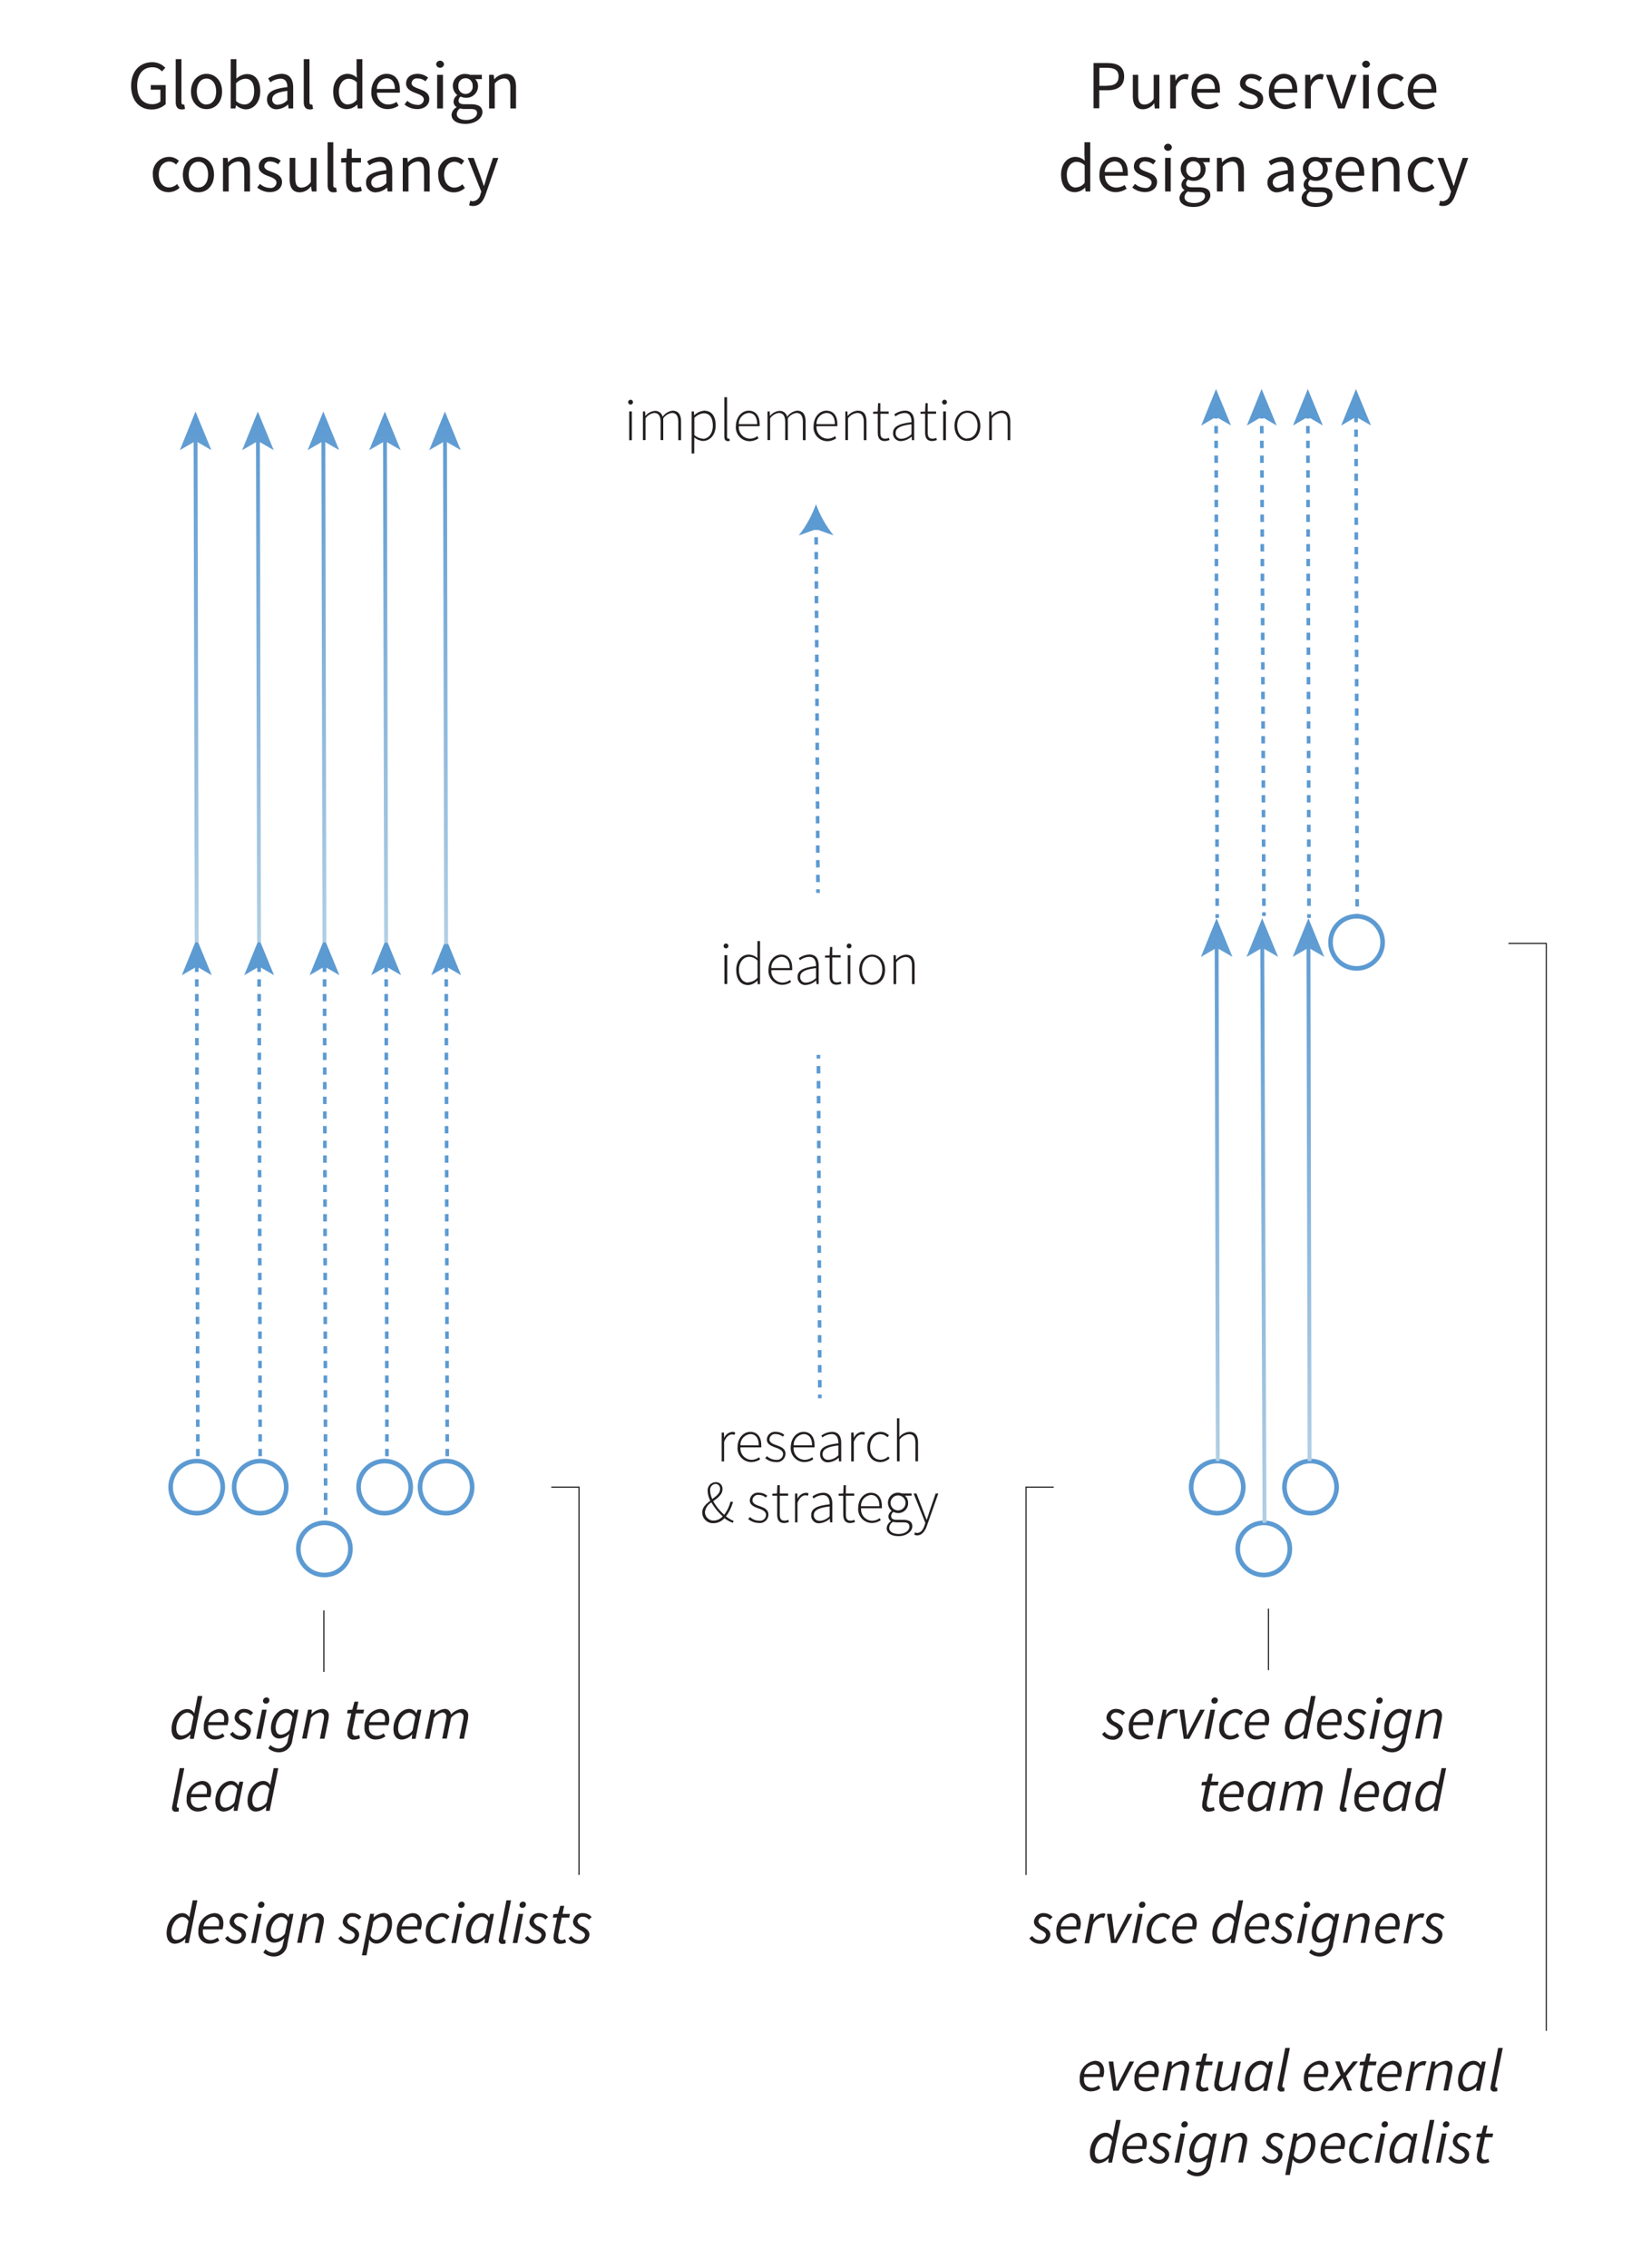 <svg id="Layer_1" data-name="Layer 1" xmlns="http://www.w3.org/2000/svg" xmlns:xlink="http://www.w3.org/1999/xlink" viewBox="0 0 353.69 491.54"><defs><style>.cls-1,.cls-10,.cls-12,.cls-14,.cls-16,.cls-18,.cls-2,.cls-20,.cls-22,.cls-24,.cls-25,.cls-26,.cls-3,.cls-6,.cls-7,.cls-8{fill:none;stroke-miterlimit:10;}.cls-1,.cls-2,.cls-25,.cls-26,.cls-3,.cls-6,.cls-7{stroke:#5c9ad2;}.cls-1,.cls-2,.cls-25,.cls-26,.cls-3,.cls-7{stroke-width:0.79px;}.cls-2{stroke-dasharray:1.62 1.62;}.cls-3{stroke-dasharray:1.59 1.59;}.cls-4{fill:#5c9ad2;}.cls-5{fill:#231f20;}.cls-7{stroke-dasharray:1.59 1.59;}.cls-10,.cls-12,.cls-14,.cls-16,.cls-18,.cls-20,.cls-22,.cls-8{stroke-width:0.84px;}.cls-8{stroke:url(#linear-gradient);}.cls-9{fill:url(#linear-gradient-2);}.cls-10{stroke:url(#linear-gradient-3);}.cls-11{fill:url(#linear-gradient-4);}.cls-12{stroke:url(#linear-gradient-5);}.cls-13{fill:url(#linear-gradient-6);}.cls-14{stroke:url(#linear-gradient-7);}.cls-15{fill:url(#linear-gradient-8);}.cls-16{stroke:url(#linear-gradient-9);}.cls-17{fill:url(#linear-gradient-10);}.cls-18{stroke:url(#linear-gradient-11);}.cls-19{fill:url(#linear-gradient-12);}.cls-20{stroke:url(#linear-gradient-13);}.cls-21{fill:url(#linear-gradient-14);}.cls-22{stroke:url(#linear-gradient-15);}.cls-23{fill:url(#linear-gradient-16);}.cls-24{stroke:#231f20;stroke-width:0.25px;}.cls-25{stroke-dasharray:1.6 1.6;}.cls-26{stroke-dasharray:1.6 1.6;}</style><linearGradient id="linear-gradient" x1="70.2" y1="204.21" x2="70.2" y2="89.18" gradientUnits="userSpaceOnUse"><stop offset="0" stop-color="#b2cfe4"/><stop offset="1" stop-color="#5c9ad2"/></linearGradient><linearGradient id="linear-gradient-2" x1="70.09" y1="204.21" x2="70.09" y2="89.18" xlink:href="#linear-gradient"/><linearGradient id="linear-gradient-3" x1="83.55" y1="204.28" x2="83.55" y2="89.18" xlink:href="#linear-gradient"/><linearGradient id="linear-gradient-4" x1="83.43" y1="204.28" x2="83.43" y2="89.18" xlink:href="#linear-gradient"/><linearGradient id="linear-gradient-5" x1="96.56" y1="204.61" x2="96.56" y2="89.18" xlink:href="#linear-gradient"/><linearGradient id="linear-gradient-6" x1="96.44" y1="204.61" x2="96.44" y2="89.18" xlink:href="#linear-gradient"/><linearGradient id="linear-gradient-7" x1="42.51" y1="204.21" x2="42.51" y2="89.18" xlink:href="#linear-gradient"/><linearGradient id="linear-gradient-8" x1="42.39" y1="204.21" x2="42.39" y2="89.18" xlink:href="#linear-gradient"/><linearGradient id="linear-gradient-9" x1="56.02" y1="204.21" x2="56.02" y2="89.18" xlink:href="#linear-gradient"/><linearGradient id="linear-gradient-10" x1="55.9" y1="204.21" x2="55.9" y2="89.18" xlink:href="#linear-gradient"/><linearGradient id="linear-gradient-11" x1="273.8" y1="330.01" x2="273.8" y2="198.99" xlink:href="#linear-gradient"/><linearGradient id="linear-gradient-12" x1="273.57" y1="330.01" x2="273.57" y2="198.99" xlink:href="#linear-gradient"/><linearGradient id="linear-gradient-13" x1="283.69" y1="316.62" x2="283.69" y2="198.99" xlink:href="#linear-gradient"/><linearGradient id="linear-gradient-14" x1="283.57" y1="316.62" x2="283.57" y2="198.99" xlink:href="#linear-gradient"/><linearGradient id="linear-gradient-15" x1="263.8" y1="316.62" x2="263.8" y2="198.99" xlink:href="#linear-gradient"/><linearGradient id="linear-gradient-16" x1="263.68" y1="316.62" x2="263.68" y2="198.99" xlink:href="#linear-gradient"/></defs><title>thesis_final_website</title><line class="cls-1" x1="177.37" y1="228.6" x2="177.37" y2="229.4"/><line class="cls-2" x1="177.38" y1="231.01" x2="177.67" y2="301.41"/><line class="cls-1" x1="177.67" y1="302.21" x2="177.68" y2="303.01"/><line class="cls-1" x1="176.87" y1="114.05" x2="176.87" y2="114.84"/><line class="cls-3" x1="176.88" y1="116.43" x2="177.27" y2="191.91"/><line class="cls-1" x1="177.27" y1="192.71" x2="177.28" y2="193.5"/><path class="cls-4" d="M176.84,109.25a24,24,0,0,1-3.75,6.81l3.77-1.39,3.79,1.35A24,24,0,0,1,176.84,109.25Z"/><path class="cls-5" d="M156.4,310.45h0.49l0.05,1.16h0a2.14,2.14,0,0,1,1.77-1.31,1.28,1.28,0,0,1,.62.13l-0.13.52a1.36,1.36,0,0,0-.57-0.1c-0.56,0-1.22.43-1.7,1.6v4.25H156.4v-6.24Z"/><path class="cls-5" d="M162.59,310.29c1.48,0,2.39,1.05,2.39,2.89a2.79,2.79,0,0,1,0,.47h-4.5a2.45,2.45,0,0,0,2.35,2.7,2.76,2.76,0,0,0,1.68-.56l0.23,0.44a3.48,3.48,0,0,1-2,.61,3,3,0,0,1-2.89-3.26C159.88,311.54,161.2,310.29,162.59,310.29Zm1.85,2.91c0-1.6-.71-2.42-1.83-2.42a2.36,2.36,0,0,0-2.15,2.42h4Z"/><path class="cls-5" d="M166.23,315.56a2.9,2.9,0,0,0,2,.79,1.3,1.3,0,0,0,1.48-1.24c0-.78-0.81-1.12-1.52-1.38-0.95-.34-2-0.71-2-1.78a1.76,1.76,0,0,1,2-1.66,2.89,2.89,0,0,1,1.78.65l-0.31.4a2.36,2.36,0,0,0-1.5-.56,1.21,1.21,0,0,0-1.4,1.13c0,0.69.73,1,1.47,1.26,1,0.36,2,.69,2,1.91a1.86,1.86,0,0,1-2.11,1.76,3.61,3.61,0,0,1-2.29-.86Z"/><path class="cls-5" d="M174.14,310.29c1.48,0,2.39,1.05,2.39,2.89a2.79,2.79,0,0,1,0,.47H172a2.45,2.45,0,0,0,2.35,2.7,2.76,2.76,0,0,0,1.68-.56l0.23,0.44a3.48,3.48,0,0,1-2,.61,3,3,0,0,1-2.89-3.26C171.42,311.54,172.75,310.29,174.14,310.29Zm1.85,2.91c0-1.6-.71-2.42-1.83-2.42a2.36,2.36,0,0,0-2.15,2.42h4Z"/><path class="cls-5" d="M181.7,312.78c0-.95-0.25-2-1.47-2a3.44,3.44,0,0,0-2,.73L178,311.1a4.16,4.16,0,0,1,2.31-.81c1.48,0,2,1.07,2,2.41v4h-0.48l-0.06-.81h0a3.7,3.7,0,0,1-2.21,1,1.64,1.64,0,0,1-1.82-1.72C177.67,313.75,178.93,313.09,181.7,312.78Zm-2.12,3.58a3.27,3.27,0,0,0,2.12-1v-2.12c-2.56.3-3.43,0.9-3.43,1.89A1.17,1.17,0,0,0,179.58,316.35Z"/><path class="cls-5" d="M184.51,310.45H185l0.05,1.16h0a2.14,2.14,0,0,1,1.77-1.31,1.28,1.28,0,0,1,.62.13l-0.13.52a1.36,1.36,0,0,0-.57-0.1c-0.56,0-1.22.43-1.7,1.6v4.25h-0.57v-6.24Z"/><path class="cls-5" d="M190.83,310.29a2.56,2.56,0,0,1,1.83.77l-0.34.4a2.13,2.13,0,0,0-1.48-.66c-1.27,0-2.26,1.13-2.26,2.78s0.9,2.76,2.26,2.76a2.51,2.51,0,0,0,1.66-.71l0.3,0.39a3,3,0,0,1-2,.83c-1.61,0-2.83-1.2-2.83-3.26S189.31,310.29,190.83,310.29Z"/><path class="cls-5" d="M194.34,307.34h0.57v4.08a3.07,3.07,0,0,1,2.16-1.13c1.29,0,1.89.78,1.89,2.39v4h-0.57v-3.93c0-1.33-.42-1.95-1.43-1.95a2.86,2.86,0,0,0-2,1.17v4.71h-0.57v-9.35Z"/><path class="cls-5" d="M158.83,330A6.68,6.68,0,0,1,157,329a3.21,3.21,0,0,1-2.34,1.08,2.32,2.32,0,0,1-2.47-2.33c0-1.13.86-1.86,1.75-2.52a5,5,0,0,1-.57-2.12,1.77,1.77,0,0,1,1.77-1.91,1.4,1.4,0,0,1,1.43,1.56c0,1.1-1,1.83-2,2.56a11.46,11.46,0,0,0,2.38,2.94,7.79,7.79,0,0,0,1.35-2.82h0.56a9.21,9.21,0,0,1-1.52,3.15,6.1,6.1,0,0,0,1.66,1Zm-2.22-1.42a12.45,12.45,0,0,1-2.43-3,2.83,2.83,0,0,0-1.4,2.07,1.86,1.86,0,0,0,1.94,1.87A2.73,2.73,0,0,0,156.61,328.62Zm-2.22-3.76c0.87-.62,1.66-1.24,1.66-2.12a1,1,0,0,0-.94-1.12,1.27,1.27,0,0,0-1.21,1.42A4.33,4.33,0,0,0,154.39,324.87Z"/><path class="cls-5" d="M162.54,328.75a2.9,2.9,0,0,0,2,.79,1.3,1.3,0,0,0,1.48-1.24c0-.78-0.81-1.12-1.52-1.38-0.95-.34-2-0.71-2-1.78a1.76,1.76,0,0,1,2-1.66,2.89,2.89,0,0,1,1.78.65l-0.31.4a2.36,2.36,0,0,0-1.5-.56,1.21,1.21,0,0,0-1.4,1.13c0,0.69.73,1,1.47,1.26,1,0.36,2,.69,2,1.91a1.86,1.86,0,0,1-2.11,1.76,3.61,3.61,0,0,1-2.29-.86Z"/><path class="cls-5" d="M168.39,324.14h-1V323.7l1-.05,0.08-1.81H169v1.81h1.81v0.49H169v4.07c0,0.79.2,1.33,1.05,1.33a2.09,2.09,0,0,0,.78-0.19l0.16,0.47a3.49,3.49,0,0,1-1,.23c-1.21,0-1.56-.77-1.56-1.89v-4Z"/><path class="cls-5" d="M172.3,323.65h0.49l0.05,1.16h0a2.14,2.14,0,0,1,1.77-1.31,1.28,1.28,0,0,1,.62.13l-0.13.52a1.36,1.36,0,0,0-.57-0.1c-0.56,0-1.22.43-1.7,1.6v4.25H172.3v-6.24Z"/><path class="cls-5" d="M179.8,326c0-.95-0.25-2-1.47-2a3.44,3.44,0,0,0-2,.73l-0.26-.43a4.16,4.16,0,0,1,2.31-.81c1.48,0,2,1.07,2,2.41v4h-0.48l-0.06-.81h0a3.7,3.7,0,0,1-2.21,1,1.64,1.64,0,0,1-1.82-1.72C175.77,326.95,177,326.28,179.8,326Zm-2.12,3.58a3.27,3.27,0,0,0,2.12-1v-2.12c-2.56.3-3.43,0.9-3.43,1.89A1.17,1.17,0,0,0,177.68,329.55Z"/><path class="cls-5" d="M182.75,324.14h-1V323.7l1-.05,0.08-1.81h0.49v1.81h1.81v0.49h-1.81v4.07c0,0.79.2,1.33,1.05,1.33a2.09,2.09,0,0,0,.78-0.19l0.16,0.47a3.49,3.49,0,0,1-1,.23c-1.21,0-1.56-.77-1.56-1.89v-4Z"/><path class="cls-5" d="M188.73,323.49c1.48,0,2.39,1.05,2.39,2.89a2.79,2.79,0,0,1,0,.47h-4.5a2.45,2.45,0,0,0,2.35,2.7,2.76,2.76,0,0,0,1.68-.56l0.23,0.44a3.48,3.48,0,0,1-2,.61,3,3,0,0,1-2.89-3.26C186,324.74,187.34,323.49,188.73,323.49Zm1.85,2.91c0-1.6-.71-2.42-1.83-2.42a2.36,2.36,0,0,0-2.15,2.42h4Z"/><path class="cls-5" d="M193.09,329.65V329.6a1.11,1.11,0,0,1-.55-1,1.47,1.47,0,0,1,.68-1.14V327.4a2.33,2.33,0,0,1-.78-1.72,2.15,2.15,0,0,1,2.2-2.2,2.22,2.22,0,0,1,.82.16h2.12v0.48h-1.46a2.08,2.08,0,0,1,.69,1.57,2.13,2.13,0,0,1-2.17,2.2,2.16,2.16,0,0,1-1-.26,1.12,1.12,0,0,0-.51.9c0,0.46.26,0.82,1.2,0.82h1.34c1.4,0,2.05.44,2.05,1.43s-1.16,2.11-3,2.11c-1.57,0-2.56-.68-2.56-1.73A2,2,0,0,1,193.09,329.65Zm1.7,2.77c1.4,0,2.3-.79,2.3-1.57s-0.51-.95-1.44-0.95h-1.34a3.9,3.9,0,0,1-.78-0.1,1.63,1.63,0,0,0-.82,1.31C192.71,331.89,193.47,332.42,194.79,332.42Zm1.46-6.73a1.62,1.62,0,1,0-3.24,0A1.62,1.62,0,1,0,196.25,325.69Z"/><path class="cls-5" d="M198.77,332.2c0.77,0,1.29-.7,1.6-1.65l0.17-.55L198,323.65h0.62l1.51,3.93c0.2,0.52.44,1.2,0.68,1.74h0.05c0.2-.55.4-1.22,0.57-1.74l1.34-3.93h0.58l-2.47,7c-0.35,1-1,2.07-2.09,2.07a1.59,1.59,0,0,1-.64-0.13l0.13-.51A1.45,1.45,0,0,0,198.77,332.2Z"/><path class="cls-5" d="M156.82,205a0.52,0.52,0,1,1,.52.51A0.5,0.5,0,0,1,156.82,205Zm0.22,2h0.57v6.24H157V207Z"/><path class="cls-5" d="M162.27,206.87a2.88,2.88,0,0,1,1.88.77l0-1.14v-2.57h0.57v9.35H164.2l-0.05-.81h0a2.92,2.92,0,0,1-2,1c-1.57,0-2.59-1.16-2.59-3.26S160.79,206.87,162.27,206.87Zm-0.1,6a2.81,2.81,0,0,0,2-1v-3.71a2.64,2.64,0,0,0-1.82-.81c-1.25,0-2.2,1.21-2.2,2.78S160.84,212.92,162.16,212.92Z"/><path class="cls-5" d="M169.29,206.87c1.48,0,2.39,1.05,2.39,2.89a2.79,2.79,0,0,1,0,.47h-4.5a2.45,2.45,0,0,0,2.35,2.7,2.76,2.76,0,0,0,1.68-.56l0.23,0.44a3.48,3.48,0,0,1-2,.61,3,3,0,0,1-2.89-3.26C166.57,208.12,167.9,206.87,169.29,206.87Zm1.85,2.91c0-1.6-.71-2.42-1.83-2.42a2.36,2.36,0,0,0-2.15,2.42h4Z"/><path class="cls-5" d="M176.85,209.36c0-.95-0.25-2-1.47-2a3.44,3.44,0,0,0-2,.73l-0.26-.43a4.16,4.16,0,0,1,2.31-.81c1.48,0,2,1.07,2,2.41v4h-0.48l-0.06-.81h0a3.7,3.7,0,0,1-2.21,1,1.64,1.64,0,0,1-1.82-1.72C172.82,210.33,174.08,209.67,176.85,209.36Zm-2.12,3.58a3.27,3.27,0,0,0,2.12-1V209.8c-2.56.3-3.43,0.9-3.43,1.89A1.17,1.17,0,0,0,174.73,212.93Z"/><path class="cls-5" d="M179.8,207.52h-1v-0.44l1-.05,0.08-1.81h0.49V207h1.81v0.49h-1.81v4.07c0,0.79.2,1.33,1.05,1.33a2.09,2.09,0,0,0,.78-0.19l0.16,0.47a3.49,3.49,0,0,1-1,.23c-1.21,0-1.56-.77-1.56-1.89v-4Z"/><path class="cls-5" d="M183.5,205a0.52,0.52,0,1,1,.52.51A0.5,0.5,0,0,1,183.5,205Zm0.22,2h0.57v6.24h-0.57V207Z"/><path class="cls-5" d="M189,206.87c1.51,0,2.81,1.2,2.81,3.29s-1.3,3.26-2.81,3.26-2.79-1.2-2.79-3.26S187.47,206.87,189,206.87Zm0,6c1.26,0,2.21-1.12,2.21-2.76s-0.95-2.78-2.21-2.78-2.2,1.13-2.2,2.78S187.71,212.92,189,212.92Z"/><path class="cls-5" d="M193.65,207h0.49l0.05,1h0a3,3,0,0,1,2.14-1.12c1.29,0,1.89.78,1.89,2.39v4h-0.57v-3.93c0-1.33-.42-1.95-1.43-1.95a2.86,2.86,0,0,0-2,1.17v4.71h-0.57V207Z"/><path class="cls-5" d="M136.14,87.16a0.52,0.52,0,1,1,.52.51A0.5,0.5,0,0,1,136.14,87.16Zm0.22,2h0.57v6.24h-0.57V89.17Z"/><path class="cls-5" d="M139.33,89.17h0.49l0.05,1h0a2.86,2.86,0,0,1,2-1.12,1.62,1.62,0,0,1,1.73,1.27A3.13,3.13,0,0,1,145.73,89c1.25,0,1.87.78,1.87,2.39v4H147V91.49c0-1.33-.44-2-1.39-2a2.72,2.72,0,0,0-1.87,1.17v4.71h-0.57V91.49c0-1.33-.44-2-1.4-2a2.77,2.77,0,0,0-1.87,1.17v4.71h-0.57V89.17Z"/><path class="cls-5" d="M150.46,96v2.28h-0.57V89.17h0.49L150.44,90h0A3.65,3.65,0,0,1,152.6,89c1.66,0,2.5,1.25,2.5,3.19,0,2.12-1.29,3.37-2.76,3.37a3.29,3.29,0,0,1-1.87-.77V96Zm1.85-.9c1.26,0,2.17-1.17,2.17-2.86,0-1.53-.55-2.68-2-2.68a3.3,3.3,0,0,0-2,1v3.71A3.05,3.05,0,0,0,152.31,95.06Z"/><path class="cls-5" d="M157,86.07h0.57v8.59c0,0.27.12,0.4,0.27,0.4a1,1,0,0,0,.23,0l0.1,0.47a1.21,1.21,0,0,1-.42.06c-0.51,0-.77-0.31-0.77-1V86.07Z"/><path class="cls-5" d="M162.24,89c1.48,0,2.39,1.05,2.39,2.89a2.79,2.79,0,0,1,0,.47h-4.5a2.45,2.45,0,0,0,2.35,2.7,2.76,2.76,0,0,0,1.68-.56L164.37,95a3.48,3.48,0,0,1-2,.61,3,3,0,0,1-2.89-3.26C159.52,90.27,160.85,89,162.24,89Zm1.85,2.91c0-1.6-.71-2.42-1.83-2.42a2.36,2.36,0,0,0-2.15,2.42h4Z"/><path class="cls-5" d="M166.32,89.17h0.49l0.05,1h0a2.86,2.86,0,0,1,2-1.12,1.62,1.62,0,0,1,1.73,1.27A3.13,3.13,0,0,1,172.72,89c1.25,0,1.87.78,1.87,2.39v4H174V91.49c0-1.33-.44-2-1.39-2a2.72,2.72,0,0,0-1.87,1.17v4.71h-0.57V91.49c0-1.33-.44-2-1.4-2a2.77,2.77,0,0,0-1.87,1.17v4.71h-0.57V89.17Z"/><path class="cls-5" d="M179.08,89c1.48,0,2.39,1.05,2.39,2.89a2.79,2.79,0,0,1,0,.47h-4.5a2.45,2.45,0,0,0,2.35,2.7,2.76,2.76,0,0,0,1.68-.56L181.21,95a3.48,3.48,0,0,1-2,.61,3,3,0,0,1-2.89-3.26C176.36,90.27,177.68,89,179.08,89Zm1.85,2.91c0-1.6-.71-2.42-1.83-2.42a2.36,2.36,0,0,0-2.15,2.42h4Z"/><path class="cls-5" d="M183.16,89.17h0.49l0.05,1h0A3,3,0,0,1,185.89,89c1.29,0,1.89.78,1.89,2.39v4H187.2V91.49c0-1.33-.42-2-1.43-2a2.86,2.86,0,0,0-2,1.17v4.71h-0.57V89.17Z"/><path class="cls-5" d="M190.22,89.67h-1V89.23l1-.05,0.08-1.81h0.49v1.81h1.81v0.49H190.8v4.07c0,0.79.2,1.33,1.05,1.33a2.09,2.09,0,0,0,.78-0.19l0.16,0.47a3.47,3.47,0,0,1-1,.23c-1.21,0-1.56-.77-1.56-1.88v-4Z"/><path class="cls-5" d="M197.54,91.5c0-.95-0.25-2-1.47-2a3.44,3.44,0,0,0-2,.73l-0.26-.43a4.16,4.16,0,0,1,2.31-.81c1.48,0,2,1.07,2,2.4v4h-0.48l-0.06-.81h0a3.7,3.7,0,0,1-2.21,1,1.64,1.64,0,0,1-1.82-1.72C193.5,92.48,194.77,91.81,197.54,91.5Zm-2.12,3.58a3.27,3.27,0,0,0,2.12-1V91.94c-2.56.3-3.43,0.9-3.43,1.89A1.17,1.17,0,0,0,195.42,95.08Z"/><path class="cls-5" d="M200.49,89.67h-1V89.23l1-.05,0.08-1.81h0.49v1.81h1.81v0.49h-1.81v4.07c0,0.79.2,1.33,1.05,1.33a2.09,2.09,0,0,0,.78-0.19l0.16,0.47a3.47,3.47,0,0,1-1,.23c-1.21,0-1.56-.77-1.56-1.88v-4Z"/><path class="cls-5" d="M204.18,87.16a0.52,0.52,0,1,1,.52.51A0.5,0.5,0,0,1,204.18,87.16Zm0.22,2H205v6.24H204.4V89.17Z"/><path class="cls-5" d="M209.65,89c1.51,0,2.81,1.2,2.81,3.29s-1.3,3.26-2.81,3.26-2.79-1.2-2.79-3.26S208.16,89,209.65,89Zm0,6c1.26,0,2.21-1.12,2.21-2.76s-0.95-2.78-2.21-2.78-2.2,1.13-2.2,2.78S208.39,95.06,209.65,95.06Z"/><path class="cls-5" d="M214.33,89.17h0.49l0.05,1h0A3,3,0,0,1,217.06,89c1.29,0,1.89.78,1.89,2.39v4h-0.57V91.49c0-1.33-.42-2-1.43-2a2.86,2.86,0,0,0-2,1.17v4.71h-0.57V89.17Z"/><path class="cls-5" d="M239.42,375.28a2,2,0,0,0,1.63.92,1.24,1.24,0,0,0,1.34-1.05c0-.46-0.27-0.71-1.16-1.2s-1.44-1-1.44-1.73a2,2,0,0,1,2.17-1.88,2.53,2.53,0,0,1,1.86.84l-0.57.56a1.77,1.77,0,0,0-1.31-.62,1.11,1.11,0,0,0-1.2,1,1.57,1.57,0,0,0,1.12,1.12c1.13,0.62,1.48,1.11,1.48,1.79A2.09,2.09,0,0,1,241,377a2.77,2.77,0,0,1-2.17-1.2Z"/><path class="cls-5" d="M247.93,370.34c1.42,0,2,1,2,2.29a4.12,4.12,0,0,1-.22,1.23h-4.11c-0.23,1.63.61,2.31,1.72,2.31a2.53,2.53,0,0,0,1.42-.55l0.39,0.66a3.54,3.54,0,0,1-2,.68,2.37,2.37,0,0,1-2.48-2.64A3.76,3.76,0,0,1,247.93,370.34Zm1,2.85a3.34,3.34,0,0,0,.06-0.65,1.22,1.22,0,0,0-1.22-1.4,2.47,2.47,0,0,0-2.16,2.05H249Z"/><path class="cls-5" d="M252,370.5h0.82l-0.14,1.21h0.05a2.56,2.56,0,0,1,2-1.36,1.45,1.45,0,0,1,.6.12l-0.35.88a1.23,1.23,0,0,0-.55-0.1,2.46,2.46,0,0,0-1.86,1.59l-0.79,4h-1Z"/><path class="cls-5" d="M255.61,370.5h1l0.47,3.65c0.07,0.61.12,1.27,0.18,1.89h0.05c0.3-.62.61-1.26,0.94-1.89l1.86-3.65h1l-3.37,6.32h-1.2Z"/><path class="cls-5" d="M262.33,370.5h1l-1.27,6.32h-1Zm0.21-1.9a0.75,0.75,0,0,1,.75-0.75,0.6,0.6,0,0,1,.64.6,0.74,0.74,0,0,1-.75.74A0.59,0.59,0,0,1,262.54,368.6Z"/><path class="cls-5" d="M267.75,370.34a2.08,2.08,0,0,1,1.64.77l-0.58.62a1.32,1.32,0,0,0-1.12-.57c-1.26,0-2.44,1.48-2.44,3.21,0,1.14.49,1.77,1.5,1.77a2.3,2.3,0,0,0,1.4-.56l0.44,0.65a3.22,3.22,0,0,1-2,.74,2.27,2.27,0,0,1-2.33-2.53A3.86,3.86,0,0,1,267.75,370.34Z"/><path class="cls-5" d="M273.07,370.34c1.42,0,2,1,2,2.29a4.12,4.12,0,0,1-.22,1.23h-4.11c-0.23,1.63.61,2.31,1.72,2.31a2.53,2.53,0,0,0,1.42-.55l0.39,0.66a3.54,3.54,0,0,1-2,.68,2.37,2.37,0,0,1-2.48-2.64A3.76,3.76,0,0,1,273.07,370.34Zm1,2.85a3.34,3.34,0,0,0,.06-0.65,1.22,1.22,0,0,0-1.22-1.4,2.47,2.47,0,0,0-2.16,2.05h3.32Z"/><path class="cls-5" d="M283.63,370l0.49-2.47h1l-1.87,9.26h-0.82l0.1-.94h-0.05a3.15,3.15,0,0,1-2.2,1.09c-1.11,0-1.82-.81-1.82-2.29,0-2.43,1.66-4.34,3.42-4.34a1.67,1.67,0,0,1,1.5.92h0Zm-1,4.9,0.57-2.82a1.48,1.48,0,0,0-1.29-.94c-1.26,0-2.43,1.61-2.43,3.35,0,1.09.46,1.61,1.16,1.61A2.62,2.62,0,0,0,282.64,374.93Z"/><path class="cls-5" d="M288.78,370.34c1.42,0,2,1,2,2.29a4.12,4.12,0,0,1-.22,1.23H286.4c-0.23,1.63.61,2.31,1.72,2.31a2.53,2.53,0,0,0,1.42-.55l0.39,0.66a3.54,3.54,0,0,1-2,.68,2.37,2.37,0,0,1-2.48-2.64A3.76,3.76,0,0,1,288.78,370.34Zm1,2.85a3.34,3.34,0,0,0,.06-0.65,1.22,1.22,0,0,0-1.22-1.4,2.47,2.47,0,0,0-2.16,2.05h3.32Z"/><path class="cls-5" d="M291.74,375.28a2,2,0,0,0,1.63.92,1.24,1.24,0,0,0,1.34-1.05c0-.46-0.27-0.71-1.16-1.2s-1.44-1-1.44-1.73a2,2,0,0,1,2.17-1.88,2.53,2.53,0,0,1,1.86.84l-0.57.56a1.77,1.77,0,0,0-1.31-.62,1.11,1.11,0,0,0-1.2,1,1.57,1.57,0,0,0,1.12,1.12c1.13,0.62,1.48,1.11,1.48,1.79a2.09,2.09,0,0,1-2.37,1.95,2.77,2.77,0,0,1-2.17-1.2Z"/><path class="cls-5" d="M298.06,370.5h1l-1.27,6.32h-1Zm0.21-1.9a0.75,0.75,0,0,1,.75-0.75,0.6,0.6,0,0,1,.64.6,0.74,0.74,0,0,1-.75.74A0.59,0.59,0,0,1,298.27,368.6Z"/><path class="cls-5" d="M305.95,370.5l-1.33,6.62a2.89,2.89,0,0,1-3,2.61,3.48,3.48,0,0,1-2.21-.87l0.47-.69a2.74,2.74,0,0,0,1.78.75,2.06,2.06,0,0,0,2-1.88l0.31-1.3h0a3.15,3.15,0,0,1-2.15,1c-1.07,0-1.83-.75-1.83-2.22,0-2.31,1.64-4.19,3.34-4.19a1.71,1.71,0,0,1,1.52.95h0l0.25-.79h0.82Zm-1.86,4.32,0.56-2.7a1.51,1.51,0,0,0-1.29-.94c-1.22,0-2.35,1.56-2.35,3.21,0,1,.43,1.53,1.13,1.53A2.73,2.73,0,0,0,304.09,374.81Z"/><path class="cls-5" d="M308,370.5h0.82l-0.09.95h0.05a3.53,3.53,0,0,1,2.21-1.1,1.36,1.36,0,0,1,1.5,1.57,3.6,3.6,0,0,1-.1.87l-0.81,4h-1l0.78-3.9a3.87,3.87,0,0,0,.1-0.74,0.84,0.84,0,0,0-.94-1,3.07,3.07,0,0,0-1.9,1.14l-0.9,4.47h-1Z"/><path class="cls-5" d="M261.29,386.9h-0.92l0.14-.74,1-.06,0.47-1.74h0.85l-0.35,1.74h1.6l-0.16.81h-1.62l-0.74,3.61a2.69,2.69,0,0,0,0,.47,0.68,0.68,0,0,0,.81.78,1.57,1.57,0,0,0,.66-0.2l0.22,0.72a2.89,2.89,0,0,1-1.2.29,1.31,1.31,0,0,1-1.51-1.4,5.8,5.8,0,0,1,.06-0.7Z"/><path class="cls-5" d="M267.53,385.94c1.42,0,2,1,2,2.29a4.12,4.12,0,0,1-.22,1.23h-4.11c-0.23,1.63.61,2.31,1.72,2.31a2.52,2.52,0,0,0,1.42-.55l0.39,0.66a3.54,3.54,0,0,1-2,.68,2.37,2.37,0,0,1-2.48-2.64A3.76,3.76,0,0,1,267.53,385.94Zm1,2.85a3.34,3.34,0,0,0,.06-0.65,1.22,1.22,0,0,0-1.22-1.4,2.47,2.47,0,0,0-2.16,2.05h3.32Z"/><path class="cls-5" d="M273.85,385.94a1.69,1.69,0,0,1,1.52.95h0.05l0.25-.79h0.81l-1.26,6.32H274.4l0.1-.94h-0.05a3.15,3.15,0,0,1-2.2,1.09c-1.11,0-1.82-.81-1.82-2.29C270.43,387.85,272.1,385.94,273.85,385.94Zm0.75,4.59,0.57-2.82a1.49,1.49,0,0,0-1.29-.94c-1.26,0-2.43,1.61-2.43,3.35,0,1.09.46,1.61,1.16,1.61A2.61,2.61,0,0,0,274.61,390.53Z"/><path class="cls-5" d="M278.56,386.1h0.82l-0.09.95h0.05a3.43,3.43,0,0,1,2.08-1.1,1.29,1.29,0,0,1,1.46,1.23,3.69,3.69,0,0,1,2.24-1.23,1.36,1.36,0,0,1,1.5,1.57,4.43,4.43,0,0,1-.1.87l-0.81,4h-1l0.79-3.9a3.8,3.8,0,0,0,.1-0.74,0.84,0.84,0,0,0-.92-1,3.14,3.14,0,0,0-1.78,1.14l-0.9,4.47h-1l0.78-3.9a3.8,3.8,0,0,0,.1-0.74,0.83,0.83,0,0,0-.91-1,3.06,3.06,0,0,0-1.78,1.14l-0.9,4.47h-1Z"/><path class="cls-5" d="M292,383.16h1l-1.62,8.1a1.09,1.09,0,0,0,0,.25,0.21,0.21,0,0,0,.22.23,0.54,0.54,0,0,0,.21,0v0.77a1.63,1.63,0,0,1-.62.1,0.75,0.75,0,0,1-.84-0.82,2.44,2.44,0,0,1,.08-0.55Z"/><path class="cls-5" d="M296.88,385.94c1.42,0,2,1,2,2.29a4.12,4.12,0,0,1-.22,1.23H294.5c-0.23,1.63.61,2.31,1.72,2.31a2.52,2.52,0,0,0,1.42-.55L298,391.9a3.54,3.54,0,0,1-2,.68,2.37,2.37,0,0,1-2.48-2.64A3.76,3.76,0,0,1,296.88,385.94Zm1,2.85a3.34,3.34,0,0,0,.06-0.65,1.22,1.22,0,0,0-1.22-1.4,2.47,2.47,0,0,0-2.16,2.05h3.32Z"/><path class="cls-5" d="M303.19,385.94a1.69,1.69,0,0,1,1.52.95h0.05l0.25-.79h0.81l-1.26,6.32h-0.82l0.1-.94h-0.05a3.15,3.15,0,0,1-2.2,1.09c-1.11,0-1.82-.81-1.82-2.29C299.77,387.85,301.44,385.94,303.19,385.94Zm0.75,4.59,0.57-2.82a1.49,1.49,0,0,0-1.29-.94c-1.26,0-2.43,1.61-2.43,3.35,0,1.09.46,1.61,1.16,1.61A2.61,2.61,0,0,0,303.95,390.53Z"/><path class="cls-5" d="M311.92,385.63l0.49-2.47h1l-1.87,9.26h-0.82l0.1-.94h-0.05a3.15,3.15,0,0,1-2.2,1.09c-1.11,0-1.82-.81-1.82-2.29,0-2.43,1.66-4.34,3.42-4.34a1.67,1.67,0,0,1,1.5.92h0Zm-1,4.9,0.57-2.82a1.48,1.48,0,0,0-1.29-.94c-1.26,0-2.43,1.61-2.43,3.35,0,1.09.46,1.61,1.16,1.61A2.63,2.63,0,0,0,310.93,390.53Z"/><path class="cls-5" d="M42.36,370l0.49-2.47h1L42,376.82H41.16l0.1-.94H41.22A3.15,3.15,0,0,1,39,377c-1.11,0-1.82-.81-1.82-2.29,0-2.43,1.66-4.34,3.42-4.34a1.67,1.67,0,0,1,1.5.92h0Zm-1,4.9,0.57-2.82a1.48,1.48,0,0,0-1.29-.94c-1.26,0-2.43,1.61-2.43,3.35,0,1.09.46,1.61,1.16,1.61A2.63,2.63,0,0,0,41.37,374.93Z"/><path class="cls-5" d="M47.51,370.34c1.42,0,2,1,2,2.29a4.12,4.12,0,0,1-.22,1.23H45.13c-0.23,1.63.61,2.31,1.72,2.31a2.52,2.52,0,0,0,1.42-.55l0.39,0.66a3.54,3.54,0,0,1-2,.68,2.37,2.37,0,0,1-2.48-2.64A3.76,3.76,0,0,1,47.51,370.34Zm1,2.85a3.34,3.34,0,0,0,.06-0.65,1.22,1.22,0,0,0-1.22-1.4,2.47,2.47,0,0,0-2.16,2.05h3.32Z"/><path class="cls-5" d="M50.47,375.28a2,2,0,0,0,1.63.92,1.24,1.24,0,0,0,1.34-1.05c0-.46-0.27-0.71-1.16-1.2s-1.44-1-1.44-1.73A2,2,0,0,1,53,370.34a2.53,2.53,0,0,1,1.86.84l-0.57.56a1.77,1.77,0,0,0-1.31-.62,1.11,1.11,0,0,0-1.2,1,1.57,1.57,0,0,0,1.12,1.12c1.13,0.62,1.48,1.1,1.48,1.79A2.09,2.09,0,0,1,52,377a2.77,2.77,0,0,1-2.17-1.2Z"/><path class="cls-5" d="M56.79,370.5h1l-1.27,6.32h-1ZM57,368.6a0.75,0.75,0,0,1,.75-0.75,0.6,0.6,0,0,1,.64.6,0.74,0.74,0,0,1-.75.74A0.59,0.59,0,0,1,57,368.6Z"/><path class="cls-5" d="M64.68,370.5l-1.33,6.62a2.89,2.89,0,0,1-3,2.61,3.48,3.48,0,0,1-2.21-.87l0.47-.69a2.74,2.74,0,0,0,1.78.75,2.06,2.06,0,0,0,2-1.88l0.31-1.3h0a3.15,3.15,0,0,1-2.15,1c-1.07,0-1.83-.75-1.83-2.22,0-2.31,1.64-4.19,3.34-4.19a1.71,1.71,0,0,1,1.52.95h0l0.25-.79h0.82Zm-1.86,4.32,0.56-2.7a1.51,1.51,0,0,0-1.29-.94c-1.22,0-2.35,1.56-2.35,3.21,0,1,.43,1.53,1.13,1.53A2.73,2.73,0,0,0,62.82,374.81Z"/><path class="cls-5" d="M66.76,370.5h0.82l-0.09.95h0.05a3.53,3.53,0,0,1,2.21-1.1,1.36,1.36,0,0,1,1.49,1.57,3.59,3.59,0,0,1-.1.87l-0.81,4h-1l0.78-3.9a3.86,3.86,0,0,0,.1-0.74,0.84,0.84,0,0,0-.94-1,3.07,3.07,0,0,0-1.9,1.14l-0.9,4.47h-1Z"/><path class="cls-5" d="M76.13,371.3H75.21l0.14-.74,1-.06,0.47-1.74h0.85L77.3,370.5h1.6l-0.16.81H77.12l-0.74,3.61a2.69,2.69,0,0,0,0,.47,0.68,0.68,0,0,0,.81.78,1.57,1.57,0,0,0,.66-0.2L78,376.69a2.89,2.89,0,0,1-1.2.29,1.31,1.31,0,0,1-1.51-1.4,5.8,5.8,0,0,1,.06-0.7Z"/><path class="cls-5" d="M82.37,370.34c1.42,0,2,1,2,2.29a4.12,4.12,0,0,1-.22,1.23H80c-0.23,1.63.61,2.31,1.72,2.31a2.52,2.52,0,0,0,1.42-.55l0.39,0.66a3.54,3.54,0,0,1-2,.68A2.37,2.37,0,0,1,79,374.33,3.76,3.76,0,0,1,82.37,370.34Zm1,2.85a3.34,3.34,0,0,0,.06-0.65,1.22,1.22,0,0,0-1.22-1.4,2.47,2.47,0,0,0-2.16,2.05h3.32Z"/><path class="cls-5" d="M88.69,370.34a1.69,1.69,0,0,1,1.52.95h0.05l0.25-.79h0.81l-1.26,6.32H89.24l0.1-.94H89.29a3.15,3.15,0,0,1-2.2,1.09c-1.11,0-1.82-.81-1.82-2.29C85.27,372.25,86.94,370.34,88.69,370.34Zm0.75,4.59L90,372.11a1.49,1.49,0,0,0-1.29-.94c-1.26,0-2.43,1.61-2.43,3.35,0,1.09.46,1.61,1.16,1.61A2.61,2.61,0,0,0,89.45,374.93Z"/><path class="cls-5" d="M93.4,370.5h0.82l-0.09.95h0.05a3.43,3.43,0,0,1,2.08-1.1,1.29,1.29,0,0,1,1.46,1.23,3.69,3.69,0,0,1,2.24-1.23,1.36,1.36,0,0,1,1.5,1.57,4.43,4.43,0,0,1-.1.87l-0.81,4h-1l0.79-3.9a3.8,3.8,0,0,0,.1-0.74,0.84,0.84,0,0,0-.92-1,3.14,3.14,0,0,0-1.78,1.14l-0.9,4.47h-1l0.78-3.9a3.8,3.8,0,0,0,.1-0.74,0.83,0.83,0,0,0-.91-1A3.06,3.06,0,0,0,94,372.34l-0.9,4.47h-1Z"/><path class="cls-5" d="M38.94,383.16h1l-1.62,8.1a1.09,1.09,0,0,0,0,.25,0.21,0.21,0,0,0,.22.23,0.54,0.54,0,0,0,.21,0v0.77a1.64,1.64,0,0,1-.62.1,0.75,0.75,0,0,1-.84-0.82,2.44,2.44,0,0,1,.08-0.55Z"/><path class="cls-5" d="M43.78,385.94c1.42,0,2,1,2,2.29a4.12,4.12,0,0,1-.22,1.23H41.4c-0.23,1.63.61,2.31,1.72,2.31a2.53,2.53,0,0,0,1.42-.55l0.39,0.66a3.54,3.54,0,0,1-2,.68,2.37,2.37,0,0,1-2.48-2.64A3.76,3.76,0,0,1,43.78,385.94Zm1,2.85a3.34,3.34,0,0,0,.06-0.65,1.22,1.22,0,0,0-1.22-1.4,2.47,2.47,0,0,0-2.16,2.05h3.32Z"/><path class="cls-5" d="M50.09,385.94a1.69,1.69,0,0,1,1.52.95h0.05l0.25-.79h0.81l-1.26,6.32H50.64l0.1-.94H50.69a3.15,3.15,0,0,1-2.2,1.09c-1.11,0-1.82-.81-1.82-2.29C46.67,387.85,48.34,385.94,50.09,385.94Zm0.75,4.59,0.57-2.82a1.48,1.48,0,0,0-1.29-.94c-1.26,0-2.43,1.61-2.43,3.35,0,1.09.46,1.61,1.16,1.61A2.6,2.6,0,0,0,50.85,390.53Z"/><path class="cls-5" d="M58.82,385.63l0.49-2.47h1l-1.87,9.26H57.62l0.1-.94H57.67a3.15,3.15,0,0,1-2.2,1.09c-1.11,0-1.82-.81-1.82-2.29,0-2.43,1.66-4.34,3.42-4.34a1.67,1.67,0,0,1,1.5.92h0Zm-1,4.9,0.57-2.82a1.48,1.48,0,0,0-1.29-.94c-1.26,0-2.43,1.61-2.43,3.35,0,1.09.46,1.61,1.16,1.61A2.62,2.62,0,0,0,57.83,390.53Z"/><path class="cls-5" d="M41.28,414.28l0.49-2.47h1l-1.87,9.26H40.08l0.1-.94H40.13a3.15,3.15,0,0,1-2.2,1.09c-1.11,0-1.82-.81-1.82-2.29,0-2.43,1.66-4.34,3.42-4.34a1.67,1.67,0,0,1,1.5.92h0Zm-1,4.9,0.57-2.82a1.49,1.49,0,0,0-1.29-.94c-1.26,0-2.43,1.61-2.43,3.35,0,1.09.46,1.61,1.16,1.61A2.63,2.63,0,0,0,40.29,419.18Z"/><path class="cls-5" d="M46.42,414.59c1.42,0,2,1,2,2.29a4.12,4.12,0,0,1-.22,1.23H44c-0.23,1.63.61,2.31,1.72,2.31a2.53,2.53,0,0,0,1.42-.55l0.39,0.66a3.54,3.54,0,0,1-2,.68A2.37,2.37,0,0,1,43,418.58,3.76,3.76,0,0,1,46.42,414.59Zm1,2.85a3.34,3.34,0,0,0,.06-0.65,1.22,1.22,0,0,0-1.22-1.4,2.47,2.47,0,0,0-2.16,2.05h3.32Z"/><path class="cls-5" d="M49.39,419.53a2,2,0,0,0,1.63.92,1.24,1.24,0,0,0,1.34-1.05c0-.46-0.27-0.71-1.16-1.2s-1.44-1-1.44-1.73a2,2,0,0,1,2.17-1.88,2.53,2.53,0,0,1,1.86.84l-0.57.56a1.76,1.76,0,0,0-1.31-.62,1.11,1.11,0,0,0-1.2,1,1.57,1.57,0,0,0,1.12,1.12c1.13,0.62,1.48,1.11,1.48,1.79a2.09,2.09,0,0,1-2.37,1.95,2.77,2.77,0,0,1-2.17-1.2Z"/><path class="cls-5" d="M55.71,414.75h1l-1.27,6.32h-1Zm0.21-1.9a0.75,0.75,0,0,1,.75-0.75,0.6,0.6,0,0,1,.64.6,0.74,0.74,0,0,1-.75.74A0.59,0.59,0,0,1,55.91,412.85Z"/><path class="cls-5" d="M63.6,414.75l-1.33,6.62a2.89,2.89,0,0,1-3,2.61,3.48,3.48,0,0,1-2.21-.87l0.47-.69a2.74,2.74,0,0,0,1.78.75,2.06,2.06,0,0,0,2-1.88l0.31-1.3h0a3.15,3.15,0,0,1-2.15,1c-1.07,0-1.83-.75-1.83-2.22,0-2.31,1.64-4.19,3.34-4.19a1.71,1.71,0,0,1,1.52.95h0l0.25-.79H63.6Zm-1.86,4.32,0.56-2.7a1.51,1.51,0,0,0-1.29-.94c-1.22,0-2.35,1.56-2.35,3.21,0,1,.43,1.53,1.13,1.53A2.73,2.73,0,0,0,61.74,419.06Z"/><path class="cls-5" d="M65.68,414.75h0.82l-0.09.95h0.05a3.53,3.53,0,0,1,2.21-1.1,1.36,1.36,0,0,1,1.5,1.57,3.6,3.6,0,0,1-.1.87l-0.81,4h-1l0.78-3.9a3.87,3.87,0,0,0,.1-0.74,0.84,0.84,0,0,0-.94-1,3.07,3.07,0,0,0-1.9,1.14l-0.9,4.47h-1Z"/><path class="cls-5" d="M73.92,419.53a2,2,0,0,0,1.63.92,1.24,1.24,0,0,0,1.34-1.05c0-.46-0.27-0.71-1.16-1.2s-1.44-1-1.44-1.73a2,2,0,0,1,2.17-1.88,2.53,2.53,0,0,1,1.86.84l-0.57.56a1.77,1.77,0,0,0-1.31-.62,1.11,1.11,0,0,0-1.2,1,1.57,1.57,0,0,0,1.12,1.12c1.13,0.62,1.48,1.11,1.48,1.79a2.09,2.09,0,0,1-2.37,1.95,2.77,2.77,0,0,1-2.17-1.2Z"/><path class="cls-5" d="M79.83,421.66l-0.4,2.07h-1l1.79-9h0.82l-0.08.83h0a3.58,3.58,0,0,1,2.18-1c1.11,0,1.82.82,1.82,2.29,0,2.43-1.66,4.34-3.41,4.34a1.78,1.78,0,0,1-1.52-.91h0Zm1.05-5.2-0.6,3a1.45,1.45,0,0,0,1.29.91c1.26,0,2.42-1.61,2.42-3.37,0-1.07-.44-1.6-1.16-1.6A2.94,2.94,0,0,0,80.89,416.46Z"/><path class="cls-5" d="M89.39,414.59c1.42,0,2,1,2,2.29a4.12,4.12,0,0,1-.22,1.23H87c-0.23,1.63.61,2.31,1.72,2.31a2.53,2.53,0,0,0,1.42-.55l0.39,0.66a3.54,3.54,0,0,1-2,.68A2.37,2.37,0,0,1,86,418.58,3.76,3.76,0,0,1,89.39,414.59Zm1,2.85a3.34,3.34,0,0,0,.06-0.65,1.22,1.22,0,0,0-1.22-1.4,2.47,2.47,0,0,0-2.16,2.05h3.32Z"/><path class="cls-5" d="M95.78,414.59a2.08,2.08,0,0,1,1.64.77l-0.58.62a1.32,1.32,0,0,0-1.12-.57c-1.26,0-2.44,1.48-2.44,3.21,0,1.14.49,1.77,1.5,1.77a2.3,2.3,0,0,0,1.4-.56l0.44,0.65a3.22,3.22,0,0,1-2,.74,2.27,2.27,0,0,1-2.33-2.53A3.86,3.86,0,0,1,95.78,414.59Z"/><path class="cls-5" d="M99.1,414.75h1l-1.27,6.32h-1Zm0.21-1.9a0.75,0.75,0,0,1,.75-0.75,0.6,0.6,0,0,1,.64.6,0.74,0.74,0,0,1-.75.74A0.59,0.59,0,0,1,99.31,412.85Z"/><path class="cls-5" d="M104.44,414.59a1.69,1.69,0,0,1,1.52.95H106l0.25-.79h0.81l-1.26,6.32H105l0.1-.94H105a3.15,3.15,0,0,1-2.2,1.09c-1.11,0-1.82-.81-1.82-2.29C101,416.5,102.69,414.59,104.44,414.59Zm0.75,4.59,0.57-2.82a1.49,1.49,0,0,0-1.29-.94c-1.26,0-2.43,1.61-2.43,3.35,0,1.09.46,1.61,1.16,1.61A2.61,2.61,0,0,0,105.2,419.18Z"/><path class="cls-5" d="M109.75,411.81h1l-1.62,8.1a1.09,1.09,0,0,0,0,.25,0.21,0.21,0,0,0,.22.23,0.54,0.54,0,0,0,.21,0v0.77a1.64,1.64,0,0,1-.62.1,0.75,0.75,0,0,1-.84-0.82,2.44,2.44,0,0,1,.08-0.55Z"/><path class="cls-5" d="M112.38,414.75h1l-1.27,6.32h-1Zm0.21-1.9a0.75,0.75,0,0,1,.75-0.75,0.6,0.6,0,0,1,.64.6,0.74,0.74,0,0,1-.75.74A0.59,0.59,0,0,1,112.59,412.85Z"/><path class="cls-5" d="M114.37,419.53a2,2,0,0,0,1.63.92,1.24,1.24,0,0,0,1.34-1.05c0-.46-0.27-0.71-1.16-1.2s-1.44-1-1.44-1.73a2,2,0,0,1,2.17-1.88,2.53,2.53,0,0,1,1.86.84l-0.57.56a1.77,1.77,0,0,0-1.31-.62,1.11,1.11,0,0,0-1.2,1,1.57,1.57,0,0,0,1.12,1.12c1.13,0.62,1.48,1.11,1.48,1.79a2.09,2.09,0,0,1-2.37,1.95,2.77,2.77,0,0,1-2.17-1.2Z"/><path class="cls-5" d="M120.73,415.55h-0.92l0.14-.74,1-.06,0.47-1.74h0.85l-0.35,1.74h1.6l-0.16.81h-1.62L121,419.17a2.69,2.69,0,0,0,0,.47,0.68,0.68,0,0,0,.81.78,1.57,1.57,0,0,0,.66-0.2l0.22,0.72a2.89,2.89,0,0,1-1.2.29,1.31,1.31,0,0,1-1.51-1.4,5.78,5.78,0,0,1,.06-0.7Z"/><path class="cls-5" d="M123.82,419.53a2,2,0,0,0,1.63.92,1.24,1.24,0,0,0,1.34-1.05c0-.46-0.27-0.71-1.16-1.2s-1.44-1-1.44-1.73a2,2,0,0,1,2.17-1.88,2.53,2.53,0,0,1,1.86.84l-0.57.56a1.77,1.77,0,0,0-1.31-.62,1.11,1.11,0,0,0-1.2,1,1.57,1.57,0,0,0,1.12,1.12c1.13,0.62,1.48,1.11,1.48,1.79a2.09,2.09,0,0,1-2.37,1.95,2.77,2.77,0,0,1-2.17-1.2Z"/><circle class="cls-6" cx="70.3" cy="335.66" r="5.65"/><circle class="cls-6" cx="83.36" cy="322.27" r="5.65"/><circle class="cls-6" cx="56.39" cy="322.27" r="5.65"/><path class="cls-5" d="M237,13.66h3c2.17,0,3.63.74,3.63,2.9s-1.49,3-3.63,3h-1.77v3.9H237V13.66Zm2.87,4.92c1.72,0,2.55-.63,2.55-2s-0.85-1.89-2.55-1.89h-1.61v3.91h1.61Z"/><path class="cls-5" d="M245.42,16.21h1.25v4.45c0,1.37.4,2,1.36,2a2.48,2.48,0,0,0,2-1.23V16.21h1.23V23.5h-1l-0.11-1.14h0a3.08,3.08,0,0,1-2.4,1.32c-1.55,0-2.24-1-2.24-2.85V16.21Z"/><path class="cls-5" d="M253.68,16.21h1l0.1,1.32h0a2.49,2.49,0,0,1,2.07-1.5,1.81,1.81,0,0,1,.78.15l-0.24,1.08a2,2,0,0,0-.71-0.12c-0.62,0-1.35.45-1.84,1.68V23.5h-1.23V16.21Z"/><path class="cls-5" d="M261.47,16c1.86,0,2.91,1.33,2.91,3.42a4.43,4.43,0,0,1,0,.67h-4.92a2.43,2.43,0,0,0,2.43,2.56,3.3,3.3,0,0,0,1.81-.57l0.44,0.81a4.34,4.34,0,0,1-2.4.75,3.49,3.49,0,0,1-3.49-3.81C258.2,17.49,259.8,16,261.47,16Zm1.83,3.28c0-1.48-.66-2.31-1.8-2.31a2.27,2.27,0,0,0-2.1,2.31h3.9Z"/><path class="cls-5" d="M269,21.85a3.28,3.28,0,0,0,2.14.87,1.22,1.22,0,0,0,1.44-1.14c0-.75-0.87-1.08-1.67-1.38-1-.37-2.17-0.87-2.17-2.1s0.93-2.07,2.5-2.07a3.64,3.64,0,0,1,2.26.83l-0.58.78a2.71,2.71,0,0,0-1.67-.65,1.13,1.13,0,0,0-1.33,1c0,0.68.79,0.95,1.62,1.26,1,0.39,2.22.82,2.22,2.2,0,1.19-.95,2.18-2.67,2.18a4.39,4.39,0,0,1-2.71-1Z"/><path class="cls-5" d="M278.22,16c1.86,0,2.91,1.33,2.91,3.42a4.43,4.43,0,0,1,0,.67h-4.92a2.43,2.43,0,0,0,2.43,2.56,3.3,3.3,0,0,0,1.81-.57l0.44,0.81a4.34,4.34,0,0,1-2.4.75A3.49,3.49,0,0,1,275,19.87C275,17.49,276.56,16,278.22,16Zm1.83,3.28c0-1.48-.66-2.31-1.8-2.31a2.27,2.27,0,0,0-2.1,2.31h3.9Z"/><path class="cls-5" d="M282.93,16.21h1l0.1,1.32h0a2.49,2.49,0,0,1,2.07-1.5,1.81,1.81,0,0,1,.78.15l-0.24,1.08a2,2,0,0,0-.71-0.12c-0.62,0-1.35.45-1.84,1.68V23.5h-1.23V16.21Z"/><path class="cls-5" d="M287.37,16.21h1.28L290,20.35c0.21,0.72.45,1.46,0.67,2.15h0.06c0.21-.69.45-1.42,0.66-2.15l1.38-4.14H294l-2.58,7.29H290Z"/><path class="cls-5" d="M295.2,13.92a0.86,0.86,0,0,1,1.71,0A0.86,0.86,0,0,1,295.2,13.92Zm0.22,2.29h1.23V23.5h-1.23V16.21Z"/><path class="cls-5" d="M302.09,16a3,3,0,0,1,2.13.87l-0.62.79a2.2,2.2,0,0,0-1.47-.65c-1.32,0-2.28,1.14-2.28,2.82s0.92,2.79,2.25,2.79a2.6,2.6,0,0,0,1.71-.73l0.55,0.81a3.61,3.61,0,0,1-2.37.95c-1.93,0-3.42-1.4-3.42-3.81A3.53,3.53,0,0,1,302.09,16Z"/><path class="cls-5" d="M308.37,16c1.86,0,2.91,1.33,2.91,3.42a4.43,4.43,0,0,1,0,.67h-4.92a2.43,2.43,0,0,0,2.43,2.56,3.3,3.3,0,0,0,1.81-.57L311,22.93a4.34,4.34,0,0,1-2.4.75,3.49,3.49,0,0,1-3.49-3.81C305.1,17.49,306.71,16,308.37,16Zm1.83,3.28c0-1.48-.66-2.31-1.8-2.31a2.27,2.27,0,0,0-2.1,2.31h3.9Z"/><path class="cls-5" d="M233.09,34a3,3,0,0,1,2,.84l-0.06-1.24V30.82h1.25V41.5h-1l-0.11-.85h0a3.29,3.29,0,0,1-2.21,1c-1.83,0-3-1.38-3-3.81S231.42,34,233.09,34Zm0.12,6.61a2.47,2.47,0,0,0,1.86-1V35.83a2.54,2.54,0,0,0-1.77-.76c-1.17,0-2.1,1.13-2.1,2.79S231.93,40.65,233.21,40.65Z"/><path class="cls-5" d="M241.5,34c1.86,0,2.91,1.33,2.91,3.42a4.43,4.43,0,0,1,0,.67h-4.92a2.43,2.43,0,0,0,2.43,2.56,3.3,3.3,0,0,0,1.81-.57l0.44,0.81a4.34,4.34,0,0,1-2.4.75,3.49,3.49,0,0,1-3.49-3.81C238.24,35.49,239.84,34,241.5,34Zm1.83,3.28c0-1.48-.66-2.31-1.8-2.31a2.27,2.27,0,0,0-2.1,2.31h3.9Z"/><path class="cls-5" d="M246,39.85a3.28,3.28,0,0,0,2.14.87,1.22,1.22,0,0,0,1.44-1.14c0-.75-0.87-1.08-1.67-1.38-1-.37-2.17-0.87-2.17-2.1s0.93-2.07,2.5-2.07a3.64,3.64,0,0,1,2.26.83l-0.58.78a2.71,2.71,0,0,0-1.67-.65,1.13,1.13,0,0,0-1.33,1c0,0.68.79,0.95,1.62,1.26,1,0.39,2.22.82,2.22,2.2,0,1.19-.95,2.18-2.67,2.18a4.39,4.39,0,0,1-2.71-1Z"/><path class="cls-5" d="M252.27,31.92a0.86,0.86,0,0,1,1.71,0A0.86,0.86,0,0,1,252.27,31.92Zm0.22,2.29h1.23V41.5H252.5V34.21Z"/><path class="cls-5" d="M256.7,41.25V41.19a1.35,1.35,0,0,1-.65-1.19,1.71,1.71,0,0,1,.79-1.35V38.59a2.57,2.57,0,0,1,1.8-4.56,2.91,2.91,0,0,1,1,.18h2.54v0.94h-1.5a2.11,2.11,0,0,1,.6,1.5,2.5,2.5,0,0,1-2.67,2.53,2.55,2.55,0,0,1-1.09-.25,1.1,1.1,0,0,0-.46.87c0,0.46.3,0.79,1.29,0.79h1.41c1.69,0,2.55.52,2.55,1.74s-1.42,2.52-3.69,2.52c-1.78,0-3-.71-3-2A2.1,2.1,0,0,1,256.7,41.25ZM258.83,44c1.39,0,2.31-.72,2.31-1.48s-0.53-.9-1.47-0.9h-1.26a3.56,3.56,0,0,1-.95-0.12,1.53,1.53,0,0,0-.75,1.23C256.71,43.51,257.51,44,258.83,44Zm1.36-7.38a1.55,1.55,0,1,0-3.09,0A1.56,1.56,0,1,0,260.19,36.63Z"/><path class="cls-5" d="M263.75,34.21h1l0.1,1h0A3.43,3.43,0,0,1,267.36,34c1.53,0,2.22,1,2.22,2.85V41.5h-1.23V37c0-1.37-.42-2-1.38-2a2.79,2.79,0,0,0-2,1.13V41.5h-1.23V34.21Z"/><path class="cls-5" d="M279.11,36.88c0-.93-0.31-1.83-1.5-1.83a3.93,3.93,0,0,0-2.17.78l-0.5-.85A5.41,5.41,0,0,1,277.8,34c1.79,0,2.54,1.19,2.54,3V41.5h-1l-0.1-.87h0a4,4,0,0,1-2.42,1.05,2,2,0,0,1-2.14-2.07C274.62,38,276,37.23,279.11,36.88Zm-2,3.81a3,3,0,0,0,2-1v-2c-2.44.3-3.27,0.9-3.27,1.83A1.12,1.12,0,0,0,277.11,40.69Z"/><path class="cls-5" d="M283.17,41.25V41.19a1.35,1.35,0,0,1-.65-1.19,1.71,1.71,0,0,1,.79-1.35V38.59a2.57,2.57,0,0,1,1.8-4.56,2.91,2.91,0,0,1,1,.18h2.54v0.94h-1.5a2.11,2.11,0,0,1,.6,1.5,2.5,2.5,0,0,1-2.67,2.53,2.55,2.55,0,0,1-1.09-.25,1.1,1.1,0,0,0-.46.87c0,0.46.3,0.79,1.29,0.79h1.41c1.69,0,2.55.52,2.55,1.74s-1.42,2.52-3.69,2.52c-1.78,0-3-.71-3-2A2.1,2.1,0,0,1,283.17,41.25ZM285.3,44c1.39,0,2.31-.72,2.31-1.48s-0.53-.9-1.47-0.9h-1.26a3.56,3.56,0,0,1-.95-0.12,1.53,1.53,0,0,0-.75,1.23C283.19,43.51,284,44,285.3,44Zm1.36-7.38a1.55,1.55,0,1,0-3.09,0A1.56,1.56,0,1,0,286.67,36.63Z"/><path class="cls-5" d="M292.74,34c1.86,0,2.91,1.33,2.91,3.42a4.43,4.43,0,0,1,0,.67h-4.92a2.43,2.43,0,0,0,2.43,2.56,3.3,3.3,0,0,0,1.81-.57l0.44,0.81a4.34,4.34,0,0,1-2.4.75,3.49,3.49,0,0,1-3.49-3.81C289.47,35.49,291.08,34,292.74,34Zm1.83,3.28c0-1.48-.66-2.31-1.8-2.31a2.27,2.27,0,0,0-2.1,2.31h3.9Z"/><path class="cls-5" d="M297.45,34.21h1l0.1,1h0A3.44,3.44,0,0,1,301.07,34c1.53,0,2.22,1,2.22,2.85V41.5h-1.23V37c0-1.37-.42-2-1.38-2a2.79,2.79,0,0,0-2,1.13V41.5h-1.23V34.21Z"/><path class="cls-5" d="M308.63,34a3,3,0,0,1,2.13.87l-0.62.79a2.2,2.2,0,0,0-1.47-.65c-1.32,0-2.28,1.14-2.28,2.82s0.92,2.79,2.25,2.79a2.6,2.6,0,0,0,1.71-.73l0.55,0.81a3.61,3.61,0,0,1-2.37.95c-1.93,0-3.42-1.4-3.42-3.81A3.53,3.53,0,0,1,308.63,34Z"/><path class="cls-5" d="M312.65,43.62a1.87,1.87,0,0,0,1.65-1.56l0.17-.54-2.92-7.3h1.28l1.48,4c0.23,0.63.48,1.38,0.71,2.05h0.06c0.21-.66.42-1.41,0.61-2.05l1.31-4h1.2l-2.75,7.89c-0.51,1.44-1.26,2.53-2.73,2.53a2.42,2.42,0,0,1-.85-0.15l0.24-1A2.14,2.14,0,0,0,312.65,43.62Z"/><path class="cls-5" d="M33,13.48a3.83,3.83,0,0,1,2.82,1.21l-0.72.79A2.68,2.68,0,0,0,33,14.58c-2,0-3.27,1.53-3.27,4s1.17,4,3.27,4A2.74,2.74,0,0,0,34.76,22V19.44H32.68v-1H35.9v4.14a4.42,4.42,0,0,1-3.06,1.14c-2.58,0-4.42-1.89-4.42-5.1S30.32,13.48,33,13.48Z"/><path class="cls-5" d="M38.09,12.82h1.23v9.3c0,0.39.17,0.54,0.34,0.54a1,1,0,0,0,.27,0l0.17,0.93a1.66,1.66,0,0,1-.71.12c-0.93,0-1.31-.58-1.31-1.65V12.82Z"/><path class="cls-5" d="M44.75,16c1.79,0,3.38,1.4,3.38,3.84s-1.59,3.81-3.37,3.81-3.37-1.4-3.37-3.81S43,16,44.75,16Zm0,6.63c1.26,0,2.1-1.12,2.1-2.79s-0.84-2.82-2.1-2.82-2.1,1.14-2.1,2.82S43.51,22.66,44.75,22.66Z"/><path class="cls-5" d="M50,12.82h1.23v2.91l0,1.32a3.6,3.6,0,0,1,2.28-1c1.89,0,2.89,1.46,2.89,3.71,0,2.49-1.48,3.94-3.15,3.94a3.3,3.3,0,0,1-2.08-.9h0L51,23.5H50V12.82Zm3,9.82c1.2,0,2.08-1.09,2.08-2.9,0-1.6-.54-2.68-1.92-2.68a3,3,0,0,0-2,1v3.82A2.85,2.85,0,0,0,53.06,22.65Z"/><path class="cls-5" d="M62.28,18.88c0-.93-0.31-1.83-1.5-1.83a3.93,3.93,0,0,0-2.17.78L58.11,17A5.41,5.41,0,0,1,61,16c1.79,0,2.54,1.19,2.54,3V23.5h-1l-0.1-.87h0a4,4,0,0,1-2.42,1.05,2,2,0,0,1-2.14-2.07C57.8,20,59.18,19.23,62.28,18.88Zm-2,3.81a3,3,0,0,0,2-1v-2C59.84,20,59,20.59,59,21.52A1.12,1.12,0,0,0,60.29,22.69Z"/><path class="cls-5" d="M65.84,12.82h1.23v9.3c0,0.39.17,0.54,0.34,0.54a1,1,0,0,0,.27,0l0.17,0.93a1.66,1.66,0,0,1-.71.12c-0.93,0-1.31-.58-1.31-1.65V12.82Z"/><path class="cls-5" d="M75.34,16a3,3,0,0,1,2,.84l-0.06-1.24V12.82h1.25V23.5h-1l-0.11-.85h0a3.29,3.29,0,0,1-2.21,1c-1.83,0-3-1.38-3-3.81S73.67,16,75.34,16Zm0.12,6.61a2.47,2.47,0,0,0,1.86-1V17.83a2.54,2.54,0,0,0-1.77-.76c-1.17,0-2.1,1.13-2.1,2.79S74.18,22.65,75.46,22.65Z"/><path class="cls-5" d="M83.75,16c1.86,0,2.91,1.33,2.91,3.42a4.43,4.43,0,0,1,0,.67H81.7a2.43,2.43,0,0,0,2.43,2.56,3.3,3.3,0,0,0,1.81-.57l0.44,0.81a4.34,4.34,0,0,1-2.4.75,3.49,3.49,0,0,1-3.49-3.81C80.48,17.49,82.09,16,83.75,16Zm1.83,3.28c0-1.48-.66-2.31-1.8-2.31a2.27,2.27,0,0,0-2.1,2.31h3.9Z"/><path class="cls-5" d="M88.27,21.85a3.28,3.28,0,0,0,2.14.87,1.22,1.22,0,0,0,1.44-1.14c0-.75-0.87-1.08-1.67-1.38-1-.37-2.17-0.87-2.17-2.1S88.94,16,90.52,16a3.64,3.64,0,0,1,2.26.83l-0.58.78A2.71,2.71,0,0,0,90.53,17a1.13,1.13,0,0,0-1.33,1c0,0.68.79,0.95,1.62,1.26,1,0.39,2.22.82,2.22,2.2,0,1.19-.95,2.18-2.67,2.18a4.39,4.39,0,0,1-2.71-1Z"/><path class="cls-5" d="M94.52,13.92a0.86,0.86,0,0,1,1.71,0A0.86,0.86,0,0,1,94.52,13.92Zm0.22,2.29H96V23.5H94.74V16.21Z"/><path class="cls-5" d="M98.94,23.25V23.19A1.35,1.35,0,0,1,98.3,22a1.71,1.71,0,0,1,.79-1.35V20.59a2.57,2.57,0,0,1,1.8-4.56,2.91,2.91,0,0,1,1,.18h2.54v0.94H103a2.11,2.11,0,0,1,.6,1.5,2.5,2.5,0,0,1-2.67,2.53,2.55,2.55,0,0,1-1.09-.25,1.1,1.1,0,0,0-.46.87c0,0.46.3,0.79,1.29,0.79H102c1.69,0,2.55.52,2.55,1.74s-1.42,2.52-3.69,2.52c-1.78,0-3-.71-3-2A2.1,2.1,0,0,1,98.94,23.25ZM101.07,26c1.39,0,2.31-.72,2.31-1.48s-0.53-.9-1.47-0.9h-1.26a3.56,3.56,0,0,1-.95-0.12A1.53,1.53,0,0,0,99,24.73C99,25.51,99.75,26,101.07,26Zm1.36-7.38a1.55,1.55,0,1,0-3.09,0A1.56,1.56,0,1,0,102.44,18.63Z"/><path class="cls-5" d="M106,16.21h1l0.1,1h0A3.43,3.43,0,0,1,109.61,16c1.53,0,2.22,1,2.22,2.85V23.5H110.6V19c0-1.37-.42-2-1.38-2a2.79,2.79,0,0,0-2,1.13V23.5H106V16.21Z"/><path class="cls-5" d="M36.65,34a3,3,0,0,1,2.13.87l-0.62.79a2.2,2.2,0,0,0-1.47-.65c-1.32,0-2.28,1.14-2.28,2.82s0.92,2.79,2.25,2.79a2.6,2.6,0,0,0,1.71-.73l0.55,0.81a3.61,3.61,0,0,1-2.37.95c-1.93,0-3.42-1.4-3.42-3.81A3.53,3.53,0,0,1,36.65,34Z"/><path class="cls-5" d="M43,34c1.79,0,3.38,1.4,3.38,3.84S44.82,41.68,43,41.68s-3.37-1.4-3.37-3.81S41.26,34,43,34Zm0,6.63c1.26,0,2.1-1.12,2.1-2.79S44.3,35.05,43,35.05s-2.1,1.14-2.1,2.82S41.8,40.66,43,40.66Z"/><path class="cls-5" d="M48.33,34.21h1l0.1,1h0A3.43,3.43,0,0,1,51.95,34c1.53,0,2.22,1,2.22,2.85V41.5H52.94V37c0-1.37-.42-2-1.38-2a2.79,2.79,0,0,0-2,1.13V41.5H48.33V34.21Z"/><path class="cls-5" d="M56.34,39.85a3.28,3.28,0,0,0,2.14.87,1.22,1.22,0,0,0,1.44-1.14c0-.75-0.87-1.08-1.67-1.38-1-.37-2.17-0.87-2.17-2.1S57,34,58.59,34a3.64,3.64,0,0,1,2.26.83l-0.58.78A2.71,2.71,0,0,0,58.61,35a1.13,1.13,0,0,0-1.33,1c0,0.68.79,0.95,1.62,1.26,1,0.39,2.22.82,2.22,2.2,0,1.19-.95,2.18-2.67,2.18a4.39,4.39,0,0,1-2.71-1Z"/><path class="cls-5" d="M62.72,34.21H64v4.45c0,1.37.4,2,1.36,2a2.48,2.48,0,0,0,2-1.23V34.21h1.23V41.5h-1L67.4,40.36h0A3.08,3.08,0,0,1,65,41.68c-1.54,0-2.23-1-2.23-2.85V34.21Z"/><path class="cls-5" d="M71,30.82h1.23v9.3c0,0.39.17,0.54,0.34,0.54a1,1,0,0,0,.27,0L73,41.56a1.66,1.66,0,0,1-.71.12C71.36,41.68,71,41.1,71,40V30.82Z"/><path class="cls-5" d="M75,35.22H73.94V34.29l1.14-.07,0.15-2h1v2h2v1h-2v4c0,0.9.29,1.41,1.13,1.41a2.66,2.66,0,0,0,.83-0.19l0.24,0.93a4.51,4.51,0,0,1-1.35.27c-1.56,0-2.08-1-2.08-2.43v-4Z"/><path class="cls-5" d="M83.73,36.88c0-.93-0.31-1.83-1.5-1.83a3.93,3.93,0,0,0-2.17.78L79.56,35A5.41,5.41,0,0,1,82.43,34C84.22,34,85,35.22,85,37V41.5h-1l-0.1-.87h0a4,4,0,0,1-2.42,1.05,2,2,0,0,1-2.14-2.07C79.25,38,80.63,37.23,83.73,36.88Zm-2,3.81a3,3,0,0,0,2-1v-2c-2.44.3-3.27,0.9-3.27,1.83A1.12,1.12,0,0,0,81.74,40.69Z"/><path class="cls-5" d="M87.29,34.21h1l0.1,1h0A3.44,3.44,0,0,1,90.9,34c1.53,0,2.22,1,2.22,2.85V41.5H91.9V37c0-1.37-.42-2-1.38-2a2.79,2.79,0,0,0-2,1.13V41.5H87.29V34.21Z"/><path class="cls-5" d="M98.47,34a3,3,0,0,1,2.13.87L100,35.7a2.2,2.2,0,0,0-1.47-.65c-1.32,0-2.28,1.14-2.28,2.82s0.92,2.79,2.25,2.79a2.6,2.6,0,0,0,1.71-.73l0.55,0.81a3.61,3.61,0,0,1-2.37.95c-1.93,0-3.42-1.4-3.42-3.81A3.53,3.53,0,0,1,98.47,34Z"/><path class="cls-5" d="M102.48,43.62a1.87,1.87,0,0,0,1.65-1.56l0.17-.54-2.92-7.3h1.28l1.48,4c0.23,0.63.48,1.38,0.71,2.05h0.06c0.21-.66.42-1.41,0.61-2.05l1.31-4H108l-2.75,7.89c-0.51,1.44-1.26,2.53-2.73,2.53a2.42,2.42,0,0,1-.85-0.15l0.24-1A2.14,2.14,0,0,0,102.48,43.62Z"/><line class="cls-7" x1="70.33" y1="209.04" x2="70.58" y2="329.22"/><polygon class="cls-4" points="70.31 203.43 67.1 211.34 70.33 209.46 73.56 211.33 70.31 203.43"/><line class="cls-8" x1="70.08" y1="95.12" x2="70.31" y2="204.21"/><polygon class="cls-9" points="70.07 89.18 66.67 97.56 70.08 95.57 73.51 97.55 70.07 89.18"/><line class="cls-7" x1="83.69" y1="209.04" x2="83.86" y2="316.62"/><polygon class="cls-4" points="83.68 203.43 80.46 211.34 83.69 209.46 86.92 211.33 83.68 203.43"/><line class="cls-10" x1="83.43" y1="95.12" x2="83.68" y2="204.28"/><polygon class="cls-11" points="83.41 89.18 80.01 97.56 83.43 95.57 86.85 97.55 83.41 89.18"/><circle class="cls-6" cx="96.68" cy="322.27" r="5.65"/><line class="cls-7" x1="96.7" y1="209.04" x2="96.93" y2="315.6"/><polygon class="cls-4" points="96.69 203.43 93.47 211.34 96.7 209.46 99.93 211.33 96.69 203.43"/><line class="cls-12" x1="96.44" y1="95.12" x2="96.68" y2="204.61"/><polygon class="cls-13" points="96.42 89.18 93.02 97.56 96.44 95.57 99.86 97.55 96.42 89.18"/><circle class="cls-6" cx="294" cy="204.21" r="5.65"/><circle class="cls-6" cx="42.63" cy="322.27" r="5.65"/><line class="cls-7" x1="42.64" y1="209.04" x2="42.88" y2="315.84"/><polygon class="cls-4" points="42.63 203.43 39.41 211.34 42.64 209.46 45.88 211.33 42.63 203.43"/><line class="cls-14" x1="42.38" y1="95.12" x2="42.63" y2="204.21"/><polygon class="cls-15" points="42.37 89.18 38.97 97.56 42.39 95.57 45.81 97.55 42.37 89.18"/><line class="cls-7" x1="56.15" y1="209.04" x2="56.39" y2="315.84"/><polygon class="cls-4" points="56.14 203.43 52.93 211.34 56.16 209.46 59.39 211.33 56.14 203.43"/><line class="cls-16" x1="55.9" y1="95.12" x2="56.14" y2="204.21"/><polygon class="cls-17" points="55.88 89.18 52.48 97.56 55.9 95.57 59.32 97.55 55.88 89.18"/><circle class="cls-6" cx="273.89" cy="335.66" r="5.65"/><circle class="cls-6" cx="284.02" cy="322.27" r="5.65"/><circle class="cls-6" cx="263.8" cy="322.27" r="5.65"/><line class="cls-18" x1="273.56" y1="204.94" x2="274.05" y2="330"/><polygon class="cls-19" points="273.54 199 270.15 207.38 273.56 205.38 276.99 207.35 273.54 199"/><line class="cls-20" x1="283.57" y1="204.94" x2="283.81" y2="316.62"/><polygon class="cls-21" points="283.56 199 280.15 207.38 283.57 205.38 286.99 207.36 283.56 199"/><line class="cls-22" x1="263.67" y1="204.94" x2="263.92" y2="316.62"/><polygon class="cls-23" points="263.66 199 260.26 207.38 263.68 205.38 267.1 207.36 263.66 199"/><line class="cls-24" x1="70.19" y1="348.98" x2="70.19" y2="362.31"/><polyline class="cls-24" points="222.36 406.31 222.36 322.27 228.36 322.27"/><polyline class="cls-24" points="125.48 406.31 125.48 322.27 119.48 322.27"/><line class="cls-24" x1="274.91" y1="348.6" x2="274.91" y2="361.93"/><path class="cls-5" d="M223.71,419.53a2,2,0,0,0,1.63.92,1.24,1.24,0,0,0,1.34-1.05c0-.46-0.27-0.71-1.16-1.2s-1.44-1-1.44-1.73a2,2,0,0,1,2.17-1.88,2.53,2.53,0,0,1,1.86.84l-0.57.56a1.76,1.76,0,0,0-1.31-.62,1.11,1.11,0,0,0-1.2,1,1.57,1.57,0,0,0,1.12,1.12c1.13,0.62,1.48,1.11,1.48,1.79a2.09,2.09,0,0,1-2.37,1.95,2.77,2.77,0,0,1-2.17-1.2Z"/><path class="cls-5" d="M232.23,414.59c1.42,0,2,1,2,2.29a4.12,4.12,0,0,1-.22,1.23h-4.11c-0.23,1.63.61,2.31,1.72,2.31a2.53,2.53,0,0,0,1.42-.55l0.39,0.66a3.54,3.54,0,0,1-2,.68,2.37,2.37,0,0,1-2.48-2.64A3.76,3.76,0,0,1,232.23,414.59Zm1,2.85a3.34,3.34,0,0,0,.06-0.65,1.22,1.22,0,0,0-1.22-1.4,2.47,2.47,0,0,0-2.16,2.05h3.32Z"/><path class="cls-5" d="M236.27,414.75h0.82L236.94,416H237a2.56,2.56,0,0,1,2-1.36,1.45,1.45,0,0,1,.6.12l-0.35.88a1.23,1.23,0,0,0-.55-0.1,2.46,2.46,0,0,0-1.86,1.59l-0.79,4h-1Z"/><path class="cls-5" d="M239.91,414.75h1l0.47,3.65c0.07,0.61.12,1.27,0.18,1.89h0.05c0.3-.62.61-1.26,0.94-1.89l1.86-3.65h1L242,421.06h-1.2Z"/><path class="cls-5" d="M246.63,414.75h1l-1.27,6.32h-1Zm0.21-1.9a0.75,0.75,0,0,1,.75-0.75,0.6,0.6,0,0,1,.64.6,0.74,0.74,0,0,1-.75.74A0.59,0.59,0,0,1,246.84,412.85Z"/><path class="cls-5" d="M252,414.59a2.08,2.08,0,0,1,1.64.77l-0.58.62a1.32,1.32,0,0,0-1.12-.57c-1.26,0-2.44,1.48-2.44,3.21,0,1.14.49,1.77,1.5,1.77a2.3,2.3,0,0,0,1.4-.56l0.44,0.65a3.22,3.22,0,0,1-2,.74,2.27,2.27,0,0,1-2.33-2.53A3.86,3.86,0,0,1,252,414.59Z"/><path class="cls-5" d="M257.37,414.59c1.42,0,2,1,2,2.29a4.12,4.12,0,0,1-.22,1.23H255c-0.23,1.63.61,2.31,1.72,2.31a2.53,2.53,0,0,0,1.42-.55l0.39,0.66a3.54,3.54,0,0,1-2,.68,2.37,2.37,0,0,1-2.48-2.64A3.76,3.76,0,0,1,257.37,414.59Zm1,2.85a3.34,3.34,0,0,0,.06-0.65,1.22,1.22,0,0,0-1.22-1.4,2.47,2.47,0,0,0-2.16,2.05h3.32Z"/><path class="cls-5" d="M267.92,414.28l0.49-2.47h1l-1.87,9.26h-0.82l0.1-.94h-0.05a3.15,3.15,0,0,1-2.2,1.09c-1.11,0-1.82-.81-1.82-2.29,0-2.43,1.66-4.34,3.42-4.34a1.67,1.67,0,0,1,1.5.92h0Zm-1,4.9,0.57-2.82a1.49,1.49,0,0,0-1.29-.94c-1.26,0-2.43,1.61-2.43,3.35,0,1.09.46,1.61,1.16,1.61A2.63,2.63,0,0,0,266.94,419.18Z"/><path class="cls-5" d="M273.07,414.59c1.42,0,2,1,2,2.29a4.12,4.12,0,0,1-.22,1.23h-4.11c-0.23,1.63.61,2.31,1.72,2.31a2.53,2.53,0,0,0,1.42-.55l0.39,0.66a3.54,3.54,0,0,1-2,.68,2.37,2.37,0,0,1-2.48-2.64A3.76,3.76,0,0,1,273.07,414.59Zm1,2.85a3.34,3.34,0,0,0,.06-0.65,1.22,1.22,0,0,0-1.22-1.4,2.47,2.47,0,0,0-2.16,2.05h3.32Z"/><path class="cls-5" d="M276,419.53a2,2,0,0,0,1.63.92A1.24,1.24,0,0,0,279,419.4c0-.46-0.27-0.71-1.16-1.2s-1.44-1-1.44-1.73a2,2,0,0,1,2.17-1.88,2.53,2.53,0,0,1,1.86.84l-0.57.56a1.76,1.76,0,0,0-1.31-.62,1.11,1.11,0,0,0-1.2,1,1.57,1.57,0,0,0,1.12,1.12c1.13,0.62,1.48,1.11,1.48,1.79a2.09,2.09,0,0,1-2.37,1.95,2.77,2.77,0,0,1-2.17-1.2Z"/><path class="cls-5" d="M282.35,414.75h1l-1.27,6.32h-1Zm0.21-1.9a0.75,0.75,0,0,1,.75-0.75,0.6,0.6,0,0,1,.64.6,0.74,0.74,0,0,1-.75.74A0.59,0.59,0,0,1,282.56,412.85Z"/><path class="cls-5" d="M290.24,414.75l-1.33,6.62a2.89,2.89,0,0,1-3,2.61,3.48,3.48,0,0,1-2.21-.87l0.47-.69a2.74,2.74,0,0,0,1.78.75,2.06,2.06,0,0,0,2-1.88l0.31-1.3h0a3.15,3.15,0,0,1-2.15,1c-1.07,0-1.83-.75-1.83-2.22,0-2.31,1.64-4.19,3.34-4.19a1.71,1.71,0,0,1,1.52.95h0l0.25-.79h0.82Zm-1.86,4.32,0.56-2.7a1.51,1.51,0,0,0-1.29-.94c-1.22,0-2.35,1.56-2.35,3.21,0,1,.43,1.53,1.13,1.53A2.73,2.73,0,0,0,288.38,419.06Z"/><path class="cls-5" d="M292.32,414.75h0.82l-0.09.95h0.05a3.53,3.53,0,0,1,2.21-1.1,1.36,1.36,0,0,1,1.49,1.57,3.59,3.59,0,0,1-.1.87l-0.81,4h-1l0.78-3.9a3.87,3.87,0,0,0,.1-0.74,0.84,0.84,0,0,0-.94-1,3.07,3.07,0,0,0-1.9,1.14l-0.9,4.47h-1Z"/><path class="cls-5" d="M301.36,414.59c1.42,0,2,1,2,2.29a4.12,4.12,0,0,1-.22,1.23H299c-0.23,1.63.61,2.31,1.72,2.31a2.53,2.53,0,0,0,1.42-.55l0.39,0.66a3.54,3.54,0,0,1-2,.68,2.37,2.37,0,0,1-2.48-2.64A3.76,3.76,0,0,1,301.36,414.59Zm1,2.85a3.34,3.34,0,0,0,.06-0.65,1.22,1.22,0,0,0-1.22-1.4,2.47,2.47,0,0,0-2.16,2.05h3.32Z"/><path class="cls-5" d="M305.4,414.75h0.82L306.08,416h0.05a2.56,2.56,0,0,1,2-1.36,1.45,1.45,0,0,1,.6.12l-0.35.88a1.23,1.23,0,0,0-.55-0.1,2.46,2.46,0,0,0-1.86,1.59l-0.79,4h-1Z"/><path class="cls-5" d="M308.69,419.53a2,2,0,0,0,1.63.92,1.24,1.24,0,0,0,1.34-1.05c0-.46-0.27-0.71-1.16-1.2s-1.44-1-1.44-1.73a2,2,0,0,1,2.17-1.88,2.53,2.53,0,0,1,1.86.84l-0.57.56a1.77,1.77,0,0,0-1.31-.62,1.11,1.11,0,0,0-1.2,1,1.57,1.57,0,0,0,1.12,1.12c1.13,0.62,1.48,1.11,1.48,1.79a2.09,2.09,0,0,1-2.37,1.95,2.77,2.77,0,0,1-2.17-1.2Z"/><path class="cls-5" d="M237.29,446.59c1.42,0,2,1,2,2.29a4.12,4.12,0,0,1-.22,1.23h-4.11c-0.23,1.63.61,2.31,1.72,2.31a2.52,2.52,0,0,0,1.42-.55l0.39,0.66a3.54,3.54,0,0,1-2,.68,2.37,2.37,0,0,1-2.48-2.64A3.76,3.76,0,0,1,237.29,446.59Zm1,2.85a3.34,3.34,0,0,0,.06-0.65,1.22,1.22,0,0,0-1.22-1.4,2.47,2.47,0,0,0-2.16,2.05h3.32Z"/><path class="cls-5" d="M240.27,446.74h1l0.47,3.65c0.07,0.61.12,1.27,0.18,1.88H242c0.3-.62.61-1.26,0.94-1.88l1.86-3.65h1l-3.37,6.32h-1.2Z"/><path class="cls-5" d="M249.14,446.59c1.42,0,2,1,2,2.29a4.12,4.12,0,0,1-.22,1.23h-4.11c-0.23,1.63.61,2.31,1.72,2.31a2.52,2.52,0,0,0,1.42-.55l0.39,0.66a3.54,3.54,0,0,1-2,.68,2.37,2.37,0,0,1-2.48-2.64A3.76,3.76,0,0,1,249.14,446.59Zm1,2.85a3.34,3.34,0,0,0,.06-0.65,1.22,1.22,0,0,0-1.22-1.4,2.47,2.47,0,0,0-2.16,2.05h3.32Z"/><path class="cls-5" d="M253.18,446.74H254l-0.09.95H254a3.53,3.53,0,0,1,2.21-1.1,1.36,1.36,0,0,1,1.5,1.57,3.6,3.6,0,0,1-.1.87l-0.81,4h-1l0.78-3.9a3.86,3.86,0,0,0,.1-0.74,0.84,0.84,0,0,0-.94-1,3.07,3.07,0,0,0-1.9,1.14l-0.9,4.47h-1Z"/><path class="cls-5" d="M260.06,447.55h-0.92l0.14-.74,1-.06,0.47-1.74h0.84l-0.35,1.74h1.6l-0.16.81H261l-0.74,3.61a2.69,2.69,0,0,0,0,.47,0.68,0.68,0,0,0,.81.78,1.57,1.57,0,0,0,.66-0.2l0.22,0.72a2.89,2.89,0,0,1-1.2.29,1.31,1.31,0,0,1-1.51-1.4,6,6,0,0,1,.06-0.7Z"/><path class="cls-5" d="M267.62,453.06H266.8l0.1-1h-0.05a3.56,3.56,0,0,1-2.18,1.12,1.36,1.36,0,0,1-1.49-1.57,3.52,3.52,0,0,1,.1-0.87l0.81-4h1l-0.79,3.9a3.86,3.86,0,0,0-.1.74,0.84,0.84,0,0,0,.94,1,3,3,0,0,0,1.87-1.14l0.9-4.47h1Z"/><path class="cls-5" d="M273.24,446.59a1.69,1.69,0,0,1,1.52.95h0.05l0.25-.79h0.81l-1.26,6.32h-0.82l0.1-.94h-0.05a3.15,3.15,0,0,1-2.2,1.09c-1.11,0-1.82-.81-1.82-2.29C269.82,448.5,271.48,446.59,273.24,446.59Zm0.75,4.59,0.57-2.82a1.49,1.49,0,0,0-1.29-.94c-1.26,0-2.43,1.61-2.43,3.35,0,1.09.46,1.61,1.16,1.61A2.61,2.61,0,0,0,274,451.17Z"/><path class="cls-5" d="M278.54,443.8h1l-1.62,8.1a1.09,1.09,0,0,0,0,.25,0.21,0.21,0,0,0,.22.23,0.54,0.54,0,0,0,.21,0v0.77a1.63,1.63,0,0,1-.62.1,0.75,0.75,0,0,1-.84-0.82,2.44,2.44,0,0,1,.08-0.55Z"/><path class="cls-5" d="M285.87,446.59c1.42,0,2,1,2,2.29a4.12,4.12,0,0,1-.22,1.23h-4.11c-0.23,1.63.61,2.31,1.72,2.31a2.52,2.52,0,0,0,1.42-.55l0.39,0.66a3.54,3.54,0,0,1-2,.68,2.37,2.37,0,0,1-2.48-2.64A3.76,3.76,0,0,1,285.87,446.59Zm1,2.85a3.34,3.34,0,0,0,.06-0.65,1.22,1.22,0,0,0-1.22-1.4,2.47,2.47,0,0,0-2.16,2.05h3.32Z"/><path class="cls-5" d="M290.53,449.71l-1.18-3h1l0.55,1.4c0.14,0.38.25,0.7,0.38,1.07h0.05c0.26-.35.55-0.7,0.81-1.07l1.11-1.4h1.08l-2.6,3.19,1.29,3.13h-1l-0.57-1.48c-0.14-.38-0.29-0.78-0.46-1.17H290.9c-0.27.39-.57,0.75-0.9,1.16l-1.22,1.5h-1.09Z"/><path class="cls-5" d="M295.54,447.55h-0.92l0.14-.74,1-.06,0.47-1.74h0.85l-0.35,1.74h1.6l-0.16.81h-1.62l-0.74,3.61a2.69,2.69,0,0,0,0,.47,0.68,0.68,0,0,0,.81.78,1.57,1.57,0,0,0,.66-0.2l0.22,0.72a2.89,2.89,0,0,1-1.2.29,1.31,1.31,0,0,1-1.51-1.4,5.8,5.8,0,0,1,.06-0.7Z"/><path class="cls-5" d="M301.79,446.59c1.42,0,2,1,2,2.29a4.12,4.12,0,0,1-.22,1.23h-4.11c-0.23,1.63.61,2.31,1.72,2.31a2.52,2.52,0,0,0,1.42-.55l0.39,0.66a3.54,3.54,0,0,1-2,.68,2.37,2.37,0,0,1-2.48-2.64A3.76,3.76,0,0,1,301.79,446.59Zm1,2.85a3.34,3.34,0,0,0,.06-0.65,1.22,1.22,0,0,0-1.22-1.4,2.47,2.47,0,0,0-2.16,2.05h3.32Z"/><path class="cls-5" d="M305.83,446.74h0.82L306.5,448h0.05a2.56,2.56,0,0,1,2-1.36,1.45,1.45,0,0,1,.6.12l-0.35.88a1.23,1.23,0,0,0-.55-0.1,2.46,2.46,0,0,0-1.86,1.59l-0.79,4h-1Z"/><path class="cls-5" d="M310.27,446.74h0.82l-0.09.95h0.05a3.53,3.53,0,0,1,2.21-1.1,1.36,1.36,0,0,1,1.49,1.57,3.59,3.59,0,0,1-.1.87l-0.81,4h-1l0.78-3.9a3.86,3.86,0,0,0,.1-0.74,0.84,0.84,0,0,0-.94-1,3.07,3.07,0,0,0-1.9,1.14l-0.9,4.47h-1Z"/><path class="cls-5" d="M319.37,446.59a1.69,1.69,0,0,1,1.52.95h0.05l0.25-.79H322l-1.26,6.32h-0.82l0.1-.94H320a3.15,3.15,0,0,1-2.2,1.09c-1.11,0-1.82-.81-1.82-2.29C316,448.5,317.62,446.59,319.37,446.59Zm0.75,4.59,0.57-2.82a1.48,1.48,0,0,0-1.29-.94c-1.26,0-2.43,1.61-2.43,3.35,0,1.09.46,1.61,1.16,1.61A2.6,2.6,0,0,0,320.13,451.17Z"/><path class="cls-5" d="M324.68,443.8h1l-1.62,8.1a1.09,1.09,0,0,0,0,.25,0.21,0.21,0,0,0,.22.23,0.54,0.54,0,0,0,.21,0v0.77a1.63,1.63,0,0,1-.62.1,0.75,0.75,0,0,1-.84-0.82,2.44,2.44,0,0,1,.08-0.55Z"/><path class="cls-5" d="M241.39,461.87l0.49-2.47h1L241,468.66h-0.82l0.1-.94h-0.05a3.15,3.15,0,0,1-2.2,1.09c-1.11,0-1.82-.81-1.82-2.29,0-2.43,1.66-4.34,3.42-4.34a1.67,1.67,0,0,1,1.5.92h0Zm-1,4.9L241,464a1.49,1.49,0,0,0-1.29-.94c-1.26,0-2.43,1.61-2.43,3.35,0,1.09.46,1.61,1.16,1.61A2.63,2.63,0,0,0,240.4,466.78Z"/><path class="cls-5" d="M246.54,462.19c1.42,0,2,1,2,2.29a4.12,4.12,0,0,1-.22,1.23h-4.11c-0.23,1.63.61,2.31,1.72,2.31a2.53,2.53,0,0,0,1.42-.55l0.39,0.66a3.54,3.54,0,0,1-2,.68,2.37,2.37,0,0,1-2.48-2.64A3.76,3.76,0,0,1,246.54,462.19Zm1,2.85a3.34,3.34,0,0,0,.06-0.65,1.22,1.22,0,0,0-1.22-1.4,2.47,2.47,0,0,0-2.16,2.05h3.32Z"/><path class="cls-5" d="M249.5,467.13a2,2,0,0,0,1.63.92,1.24,1.24,0,0,0,1.34-1.05c0-.46-0.27-0.71-1.16-1.2s-1.44-1-1.44-1.73a2,2,0,0,1,2.17-1.88,2.53,2.53,0,0,1,1.86.84l-0.57.56A1.76,1.76,0,0,0,252,463a1.11,1.11,0,0,0-1.2,1,1.57,1.57,0,0,0,1.12,1.12c1.13,0.62,1.48,1.11,1.48,1.79a2.09,2.09,0,0,1-2.37,1.95,2.77,2.77,0,0,1-2.17-1.2Z"/><path class="cls-5" d="M255.82,462.34h1l-1.27,6.32h-1Zm0.21-1.9a0.75,0.75,0,0,1,.75-0.75,0.6,0.6,0,0,1,.64.6,0.74,0.74,0,0,1-.75.74A0.59,0.59,0,0,1,256,460.44Z"/><path class="cls-5" d="M263.71,462.34L262.38,469a2.89,2.89,0,0,1-3,2.61,3.48,3.48,0,0,1-2.21-.87l0.47-.69a2.74,2.74,0,0,0,1.78.75,2.06,2.06,0,0,0,2-1.88l0.31-1.3h0a3.15,3.15,0,0,1-2.15,1c-1.07,0-1.83-.75-1.83-2.22,0-2.31,1.64-4.19,3.34-4.19a1.71,1.71,0,0,1,1.52.95h0l0.25-.79h0.82Zm-1.86,4.32,0.56-2.7a1.51,1.51,0,0,0-1.29-.94c-1.22,0-2.35,1.56-2.35,3.21,0,1,.43,1.53,1.13,1.53A2.73,2.73,0,0,0,261.85,466.66Z"/><path class="cls-5" d="M265.79,462.34h0.82l-0.09.95h0.05a3.53,3.53,0,0,1,2.21-1.1,1.36,1.36,0,0,1,1.5,1.57,3.6,3.6,0,0,1-.1.87l-0.81,4h-1l0.78-3.9a3.87,3.87,0,0,0,.1-0.74,0.84,0.84,0,0,0-.94-1,3.07,3.07,0,0,0-1.9,1.14l-0.9,4.47h-1Z"/><path class="cls-5" d="M274,467.13a2,2,0,0,0,1.63.92A1.24,1.24,0,0,0,277,467c0-.46-0.27-0.71-1.16-1.2s-1.44-1-1.44-1.73a2,2,0,0,1,2.17-1.88,2.53,2.53,0,0,1,1.86.84l-0.57.56a1.77,1.77,0,0,0-1.31-.62,1.11,1.11,0,0,0-1.2,1,1.57,1.57,0,0,0,1.12,1.12c1.13,0.62,1.48,1.11,1.48,1.79a2.09,2.09,0,0,1-2.37,1.95,2.77,2.77,0,0,1-2.17-1.2Z"/><path class="cls-5" d="M279.94,469.26l-0.4,2.07h-1l1.79-9h0.82l-0.08.83h0a3.58,3.58,0,0,1,2.18-1c1.11,0,1.82.82,1.82,2.29,0,2.43-1.66,4.34-3.41,4.34a1.78,1.78,0,0,1-1.52-.91h0Zm1.05-5.2-0.6,3a1.45,1.45,0,0,0,1.29.91c1.26,0,2.42-1.61,2.42-3.37,0-1.07-.44-1.6-1.16-1.6A2.94,2.94,0,0,0,281,464.06Z"/><path class="cls-5" d="M289.5,462.19c1.42,0,2,1,2,2.29a4.12,4.12,0,0,1-.22,1.23h-4.11c-0.23,1.63.61,2.31,1.72,2.31a2.53,2.53,0,0,0,1.42-.55l0.39,0.66a3.54,3.54,0,0,1-2,.68,2.37,2.37,0,0,1-2.48-2.64A3.76,3.76,0,0,1,289.5,462.19Zm1,2.85a3.34,3.34,0,0,0,.06-0.65,1.22,1.22,0,0,0-1.22-1.4,2.47,2.47,0,0,0-2.16,2.05h3.32Z"/><path class="cls-5" d="M295.9,462.19a2.08,2.08,0,0,1,1.64.77l-0.58.62a1.32,1.32,0,0,0-1.12-.57c-1.26,0-2.44,1.48-2.44,3.21,0,1.14.49,1.77,1.5,1.77a2.3,2.3,0,0,0,1.4-.56l0.44,0.65a3.22,3.22,0,0,1-2,.74,2.27,2.27,0,0,1-2.33-2.53A3.86,3.86,0,0,1,295.9,462.19Z"/><path class="cls-5" d="M299.21,462.34h1l-1.27,6.32h-1Zm0.21-1.9a0.75,0.75,0,0,1,.75-0.75,0.6,0.6,0,0,1,.64.6,0.74,0.74,0,0,1-.75.74A0.59,0.59,0,0,1,299.42,460.44Z"/><path class="cls-5" d="M304.55,462.19a1.69,1.69,0,0,1,1.52.95h0.05l0.25-.79h0.81l-1.26,6.32H305.1l0.1-.94h-0.05a3.15,3.15,0,0,1-2.2,1.09c-1.11,0-1.82-.81-1.82-2.29C301.13,464.1,302.8,462.19,304.55,462.19Zm0.75,4.59,0.57-2.82a1.49,1.49,0,0,0-1.29-.94c-1.26,0-2.43,1.61-2.43,3.35,0,1.09.46,1.61,1.16,1.61A2.61,2.61,0,0,0,305.31,466.78Z"/><path class="cls-5" d="M309.86,459.4h1l-1.62,8.1a1.09,1.09,0,0,0,0,.25,0.21,0.21,0,0,0,.22.23,0.54,0.54,0,0,0,.21,0v0.77a1.64,1.64,0,0,1-.62.1,0.75,0.75,0,0,1-.84-0.82,2.44,2.44,0,0,1,.08-0.55Z"/><path class="cls-5" d="M312.5,462.34h1l-1.27,6.32h-1Zm0.21-1.9a0.75,0.75,0,0,1,.75-0.75,0.6,0.6,0,0,1,.64.6,0.74,0.74,0,0,1-.75.74A0.59,0.59,0,0,1,312.7,460.44Z"/><path class="cls-5" d="M314.49,467.13a2,2,0,0,0,1.63.92,1.24,1.24,0,0,0,1.34-1.05c0-.46-0.27-0.71-1.16-1.2s-1.44-1-1.44-1.73a2,2,0,0,1,2.17-1.88,2.53,2.53,0,0,1,1.86.84l-0.57.56A1.77,1.77,0,0,0,317,463a1.11,1.11,0,0,0-1.2,1,1.57,1.57,0,0,0,1.12,1.12c1.13,0.62,1.48,1.11,1.48,1.79a2.09,2.09,0,0,1-2.37,1.95,2.77,2.77,0,0,1-2.17-1.2Z"/><path class="cls-5" d="M320.84,463.15h-0.92l0.14-.74,1-.06,0.47-1.74h0.85L322,462.34h1.6l-0.16.81h-1.62l-0.74,3.61a2.69,2.69,0,0,0,0,.47,0.68,0.68,0,0,0,.81.78,1.57,1.57,0,0,0,.66-0.2l0.22,0.72a2.89,2.89,0,0,1-1.2.29,1.31,1.31,0,0,1-1.51-1.4,5.78,5.78,0,0,1,.06-0.7Z"/><polyline class="cls-24" points="326.91 204.44 335.11 204.44 335.11 440.1"/><line class="cls-1" x1="273.44" y1="89.91" x2="273.44" y2="90.71"/><line class="cls-25" x1="273.45" y1="92.31" x2="273.92" y2="196.9"/><line class="cls-1" x1="273.92" y1="197.7" x2="273.93" y2="198.49"/><polygon class="cls-4" points="273.42 84.3 270.22 92.22 273.44 90.33 276.68 92.2 273.42 84.3"/><line class="cls-1" x1="283.45" y1="89.91" x2="283.45" y2="90.71"/><line class="cls-26" x1="283.45" y1="92.31" x2="283.68" y2="197.31"/><line class="cls-1" x1="283.69" y1="198.11" x2="283.69" y2="198.91"/><polygon class="cls-4" points="283.43 84.3 280.22 92.22 283.45 90.33 286.68 92.2 283.43 84.3"/><line class="cls-7" x1="293.88" y1="89.91" x2="294.13" y2="198.91"/><polygon class="cls-4" points="293.87 84.3 290.66 92.22 293.88 90.33 297.12 92.2 293.87 84.3"/><line class="cls-1" x1="263.55" y1="89.91" x2="263.55" y2="90.71"/><line class="cls-26" x1="263.56" y1="92.31" x2="263.79" y2="197.31"/><line class="cls-1" x1="263.79" y1="198.11" x2="263.8" y2="198.91"/><polygon class="cls-4" points="263.54 84.3 260.33 92.22 263.55 90.33 266.79 92.2 263.54 84.3"/></svg>
